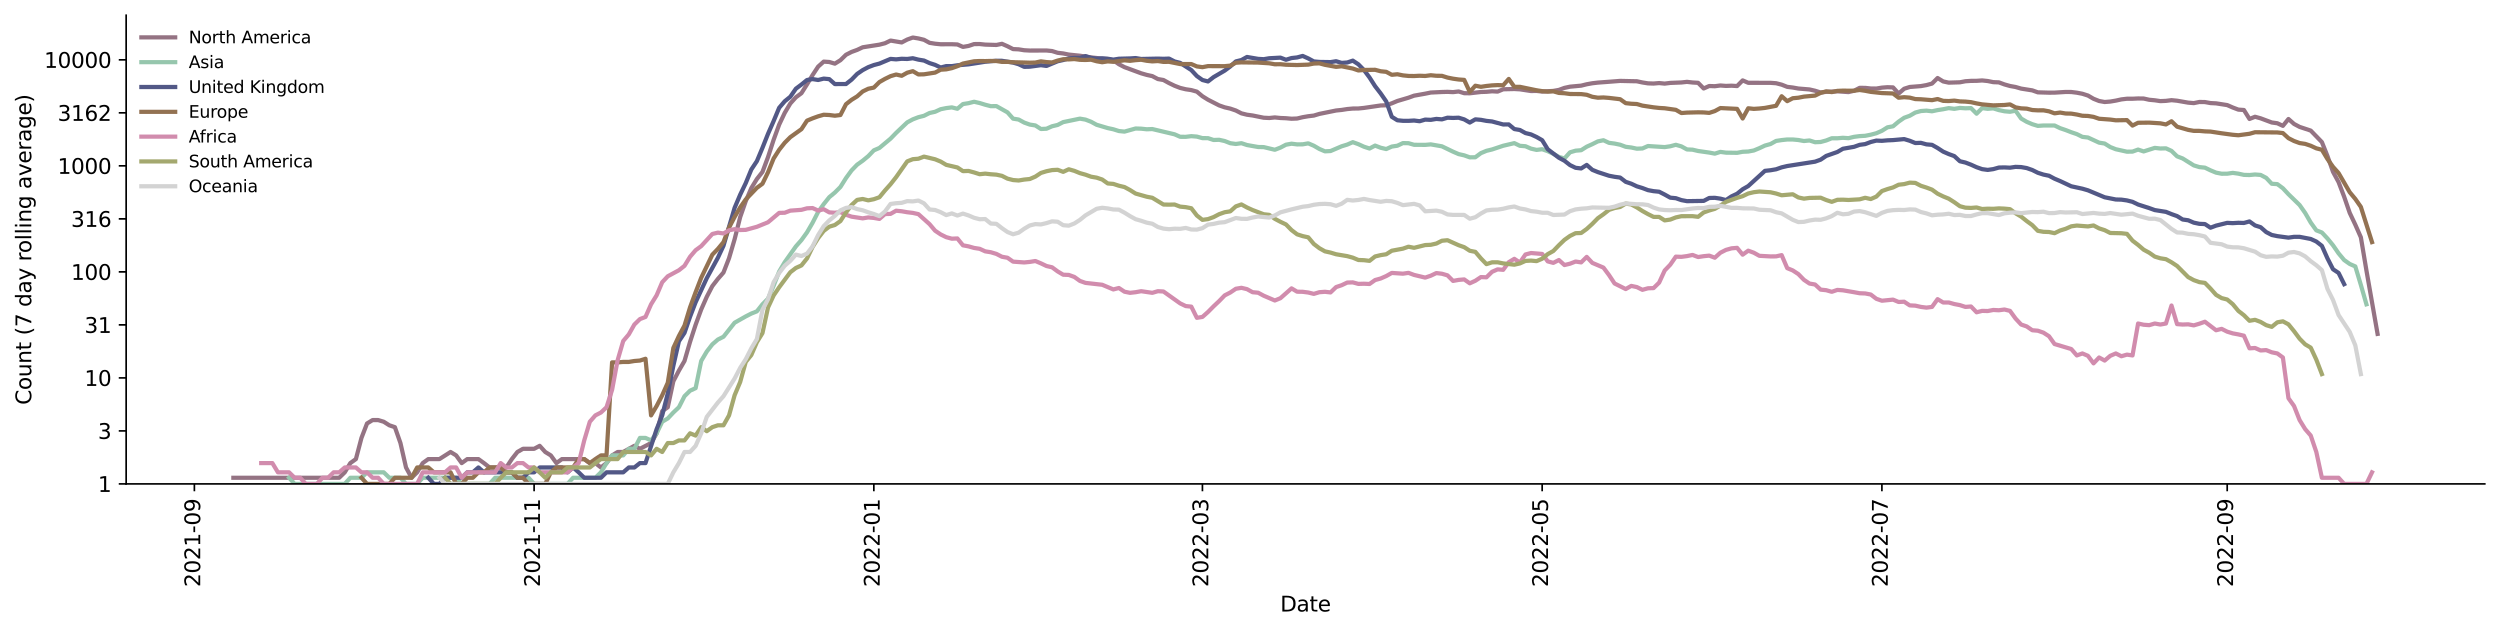 <?xml version="1.0" encoding="utf-8" standalone="no"?>
<!DOCTYPE svg PUBLIC "-//W3C//DTD SVG 1.1//EN"
  "http://www.w3.org/Graphics/SVG/1.1/DTD/svg11.dtd">
<svg xmlns:xlink="http://www.w3.org/1999/xlink" width="1182.891pt" height="298.621pt" viewBox="0 0 1182.891 298.621" xmlns="http://www.w3.org/2000/svg" version="1.1">
 <defs>
  <style type="text/css">*{stroke-linejoin: round; stroke-linecap: butt}</style>
 </defs>
 <g id="figure_1">
  <g id="patch_1">
   <path d="M 0 298.621 
L 1182.891 298.621 
L 1182.891 0 
L 0 0 
z
" style="fill: #ffffff"/>
  </g>
  <g id="axes_1">
   <g id="patch_2">
    <path d="M 59.691 228.96 
L 1175.691 228.96 
L 1175.691 7.2 
L 59.691 7.2 
z
" style="fill: #ffffff"/>
   </g>
   <g id="matplotlib.axis_1">
    <g id="xtick_1">
     <g id="line2d_1">
      <defs>
       <path id="ma5a2000c10" d="M 0 0 
L 0 3.5 
" style="stroke: #000000; stroke-width: 0.8"/>
      </defs>
      <g>
       <use xlink:href="#ma5a2000c10" x="91.972" y="228.96" style="stroke: #000000; stroke-width: 0.8"/>
      </g>
     </g>
     <g id="text_1">
      <!-- 2021-09 -->
      <g transform="translate(94.731 277.743)rotate(-90)scale(0.1 -0.1)">
       <defs>
        <path id="DejaVuSans-32" d="M 1228 531 
L 3431 531 
L 3431 0 
L 469 0 
L 469 531 
Q 828 903 1448 1529 
Q 2069 2156 2228 2338 
Q 2531 2678 2651 2914 
Q 2772 3150 2772 3378 
Q 2772 3750 2511 3984 
Q 2250 4219 1831 4219 
Q 1534 4219 1204 4116 
Q 875 4013 500 3803 
L 500 4441 
Q 881 4594 1212 4672 
Q 1544 4750 1819 4750 
Q 2544 4750 2975 4387 
Q 3406 4025 3406 3419 
Q 3406 3131 3298 2873 
Q 3191 2616 2906 2266 
Q 2828 2175 2409 1742 
Q 1991 1309 1228 531 
z
" transform="scale(0.016)"/>
        <path id="DejaVuSans-30" d="M 2034 4250 
Q 1547 4250 1301 3770 
Q 1056 3291 1056 2328 
Q 1056 1369 1301 889 
Q 1547 409 2034 409 
Q 2525 409 2770 889 
Q 3016 1369 3016 2328 
Q 3016 3291 2770 3770 
Q 2525 4250 2034 4250 
z
M 2034 4750 
Q 2819 4750 3233 4129 
Q 3647 3509 3647 2328 
Q 3647 1150 3233 529 
Q 2819 -91 2034 -91 
Q 1250 -91 836 529 
Q 422 1150 422 2328 
Q 422 3509 836 4129 
Q 1250 4750 2034 4750 
z
" transform="scale(0.016)"/>
        <path id="DejaVuSans-31" d="M 794 531 
L 1825 531 
L 1825 4091 
L 703 3866 
L 703 4441 
L 1819 4666 
L 2450 4666 
L 2450 531 
L 3481 531 
L 3481 0 
L 794 0 
L 794 531 
z
" transform="scale(0.016)"/>
        <path id="DejaVuSans-2d" d="M 313 2009 
L 1997 2009 
L 1997 1497 
L 313 1497 
L 313 2009 
z
" transform="scale(0.016)"/>
        <path id="DejaVuSans-39" d="M 703 97 
L 703 672 
Q 941 559 1184 500 
Q 1428 441 1663 441 
Q 2288 441 2617 861 
Q 2947 1281 2994 2138 
Q 2813 1869 2534 1725 
Q 2256 1581 1919 1581 
Q 1219 1581 811 2004 
Q 403 2428 403 3163 
Q 403 3881 828 4315 
Q 1253 4750 1959 4750 
Q 2769 4750 3195 4129 
Q 3622 3509 3622 2328 
Q 3622 1225 3098 567 
Q 2575 -91 1691 -91 
Q 1453 -91 1209 -44 
Q 966 3 703 97 
z
M 1959 2075 
Q 2384 2075 2632 2365 
Q 2881 2656 2881 3163 
Q 2881 3666 2632 3958 
Q 2384 4250 1959 4250 
Q 1534 4250 1286 3958 
Q 1038 3666 1038 3163 
Q 1038 2656 1286 2365 
Q 1534 2075 1959 2075 
z
" transform="scale(0.016)"/>
       </defs>
       <use xlink:href="#DejaVuSans-32"/>
       <use xlink:href="#DejaVuSans-30" x="63.623"/>
       <use xlink:href="#DejaVuSans-32" x="127.246"/>
       <use xlink:href="#DejaVuSans-31" x="190.869"/>
       <use xlink:href="#DejaVuSans-2d" x="254.492"/>
       <use xlink:href="#DejaVuSans-30" x="290.576"/>
       <use xlink:href="#DejaVuSans-39" x="354.199"/>
      </g>
     </g>
    </g>
    <g id="xtick_2">
     <g id="line2d_2">
      <g>
       <use xlink:href="#ma5a2000c10" x="252.718" y="228.96" style="stroke: #000000; stroke-width: 0.8"/>
      </g>
     </g>
     <g id="text_2">
      <!-- 2021-11 -->
      <g transform="translate(255.477 277.743)rotate(-90)scale(0.1 -0.1)">
       <use xlink:href="#DejaVuSans-32"/>
       <use xlink:href="#DejaVuSans-30" x="63.623"/>
       <use xlink:href="#DejaVuSans-32" x="127.246"/>
       <use xlink:href="#DejaVuSans-31" x="190.869"/>
       <use xlink:href="#DejaVuSans-2d" x="254.492"/>
       <use xlink:href="#DejaVuSans-31" x="290.576"/>
       <use xlink:href="#DejaVuSans-31" x="354.199"/>
      </g>
     </g>
    </g>
    <g id="xtick_3">
     <g id="line2d_3">
      <g>
       <use xlink:href="#ma5a2000c10" x="413.464" y="228.96" style="stroke: #000000; stroke-width: 0.8"/>
      </g>
     </g>
     <g id="text_3">
      <!-- 2022-01 -->
      <g transform="translate(416.223 277.743)rotate(-90)scale(0.1 -0.1)">
       <use xlink:href="#DejaVuSans-32"/>
       <use xlink:href="#DejaVuSans-30" x="63.623"/>
       <use xlink:href="#DejaVuSans-32" x="127.246"/>
       <use xlink:href="#DejaVuSans-32" x="190.869"/>
       <use xlink:href="#DejaVuSans-2d" x="254.492"/>
       <use xlink:href="#DejaVuSans-30" x="290.576"/>
       <use xlink:href="#DejaVuSans-31" x="354.199"/>
      </g>
     </g>
    </g>
    <g id="xtick_4">
     <g id="line2d_4">
      <g>
       <use xlink:href="#ma5a2000c10" x="568.94" y="228.96" style="stroke: #000000; stroke-width: 0.8"/>
      </g>
     </g>
     <g id="text_4">
      <!-- 2022-03 -->
      <g transform="translate(571.699 277.743)rotate(-90)scale(0.1 -0.1)">
       <defs>
        <path id="DejaVuSans-33" d="M 2597 2516 
Q 3050 2419 3304 2112 
Q 3559 1806 3559 1356 
Q 3559 666 3084 287 
Q 2609 -91 1734 -91 
Q 1441 -91 1130 -33 
Q 819 25 488 141 
L 488 750 
Q 750 597 1062 519 
Q 1375 441 1716 441 
Q 2309 441 2620 675 
Q 2931 909 2931 1356 
Q 2931 1769 2642 2001 
Q 2353 2234 1838 2234 
L 1294 2234 
L 1294 2753 
L 1863 2753 
Q 2328 2753 2575 2939 
Q 2822 3125 2822 3475 
Q 2822 3834 2567 4026 
Q 2313 4219 1838 4219 
Q 1578 4219 1281 4162 
Q 984 4106 628 3988 
L 628 4550 
Q 988 4650 1302 4700 
Q 1616 4750 1894 4750 
Q 2613 4750 3031 4423 
Q 3450 4097 3450 3541 
Q 3450 3153 3228 2886 
Q 3006 2619 2597 2516 
z
" transform="scale(0.016)"/>
       </defs>
       <use xlink:href="#DejaVuSans-32"/>
       <use xlink:href="#DejaVuSans-30" x="63.623"/>
       <use xlink:href="#DejaVuSans-32" x="127.246"/>
       <use xlink:href="#DejaVuSans-32" x="190.869"/>
       <use xlink:href="#DejaVuSans-2d" x="254.492"/>
       <use xlink:href="#DejaVuSans-30" x="290.576"/>
       <use xlink:href="#DejaVuSans-33" x="354.199"/>
      </g>
     </g>
    </g>
    <g id="xtick_5">
     <g id="line2d_5">
      <g>
       <use xlink:href="#ma5a2000c10" x="729.686" y="228.96" style="stroke: #000000; stroke-width: 0.8"/>
      </g>
     </g>
     <g id="text_5">
      <!-- 2022-05 -->
      <g transform="translate(732.445 277.743)rotate(-90)scale(0.1 -0.1)">
       <defs>
        <path id="DejaVuSans-35" d="M 691 4666 
L 3169 4666 
L 3169 4134 
L 1269 4134 
L 1269 2991 
Q 1406 3038 1543 3061 
Q 1681 3084 1819 3084 
Q 2600 3084 3056 2656 
Q 3513 2228 3513 1497 
Q 3513 744 3044 326 
Q 2575 -91 1722 -91 
Q 1428 -91 1123 -41 
Q 819 9 494 109 
L 494 744 
Q 775 591 1075 516 
Q 1375 441 1709 441 
Q 2250 441 2565 725 
Q 2881 1009 2881 1497 
Q 2881 1984 2565 2268 
Q 2250 2553 1709 2553 
Q 1456 2553 1204 2497 
Q 953 2441 691 2322 
L 691 4666 
z
" transform="scale(0.016)"/>
       </defs>
       <use xlink:href="#DejaVuSans-32"/>
       <use xlink:href="#DejaVuSans-30" x="63.623"/>
       <use xlink:href="#DejaVuSans-32" x="127.246"/>
       <use xlink:href="#DejaVuSans-32" x="190.869"/>
       <use xlink:href="#DejaVuSans-2d" x="254.492"/>
       <use xlink:href="#DejaVuSans-30" x="290.576"/>
       <use xlink:href="#DejaVuSans-35" x="354.199"/>
      </g>
     </g>
    </g>
    <g id="xtick_6">
     <g id="line2d_6">
      <g>
       <use xlink:href="#ma5a2000c10" x="890.432" y="228.96" style="stroke: #000000; stroke-width: 0.8"/>
      </g>
     </g>
     <g id="text_6">
      <!-- 2022-07 -->
      <g transform="translate(893.191 277.743)rotate(-90)scale(0.1 -0.1)">
       <defs>
        <path id="DejaVuSans-37" d="M 525 4666 
L 3525 4666 
L 3525 4397 
L 1831 0 
L 1172 0 
L 2766 4134 
L 525 4134 
L 525 4666 
z
" transform="scale(0.016)"/>
       </defs>
       <use xlink:href="#DejaVuSans-32"/>
       <use xlink:href="#DejaVuSans-30" x="63.623"/>
       <use xlink:href="#DejaVuSans-32" x="127.246"/>
       <use xlink:href="#DejaVuSans-32" x="190.869"/>
       <use xlink:href="#DejaVuSans-2d" x="254.492"/>
       <use xlink:href="#DejaVuSans-30" x="290.576"/>
       <use xlink:href="#DejaVuSans-37" x="354.199"/>
      </g>
     </g>
    </g>
    <g id="xtick_7">
     <g id="line2d_7">
      <g>
       <use xlink:href="#ma5a2000c10" x="1053.813" y="228.96" style="stroke: #000000; stroke-width: 0.8"/>
      </g>
     </g>
     <g id="text_7">
      <!-- 2022-09 -->
      <g transform="translate(1056.573 277.743)rotate(-90)scale(0.1 -0.1)">
       <use xlink:href="#DejaVuSans-32"/>
       <use xlink:href="#DejaVuSans-30" x="63.623"/>
       <use xlink:href="#DejaVuSans-32" x="127.246"/>
       <use xlink:href="#DejaVuSans-32" x="190.869"/>
       <use xlink:href="#DejaVuSans-2d" x="254.492"/>
       <use xlink:href="#DejaVuSans-30" x="290.576"/>
       <use xlink:href="#DejaVuSans-39" x="354.199"/>
      </g>
     </g>
    </g>
    <g id="text_8">
     <!-- Date -->
     <g transform="translate(605.74 289.341)scale(0.1 -0.1)">
      <defs>
       <path id="DejaVuSans-44" d="M 1259 4147 
L 1259 519 
L 2022 519 
Q 2988 519 3436 956 
Q 3884 1394 3884 2338 
Q 3884 3275 3436 3711 
Q 2988 4147 2022 4147 
L 1259 4147 
z
M 628 4666 
L 1925 4666 
Q 3281 4666 3915 4102 
Q 4550 3538 4550 2338 
Q 4550 1131 3912 565 
Q 3275 0 1925 0 
L 628 0 
L 628 4666 
z
" transform="scale(0.016)"/>
       <path id="DejaVuSans-61" d="M 2194 1759 
Q 1497 1759 1228 1600 
Q 959 1441 959 1056 
Q 959 750 1161 570 
Q 1363 391 1709 391 
Q 2188 391 2477 730 
Q 2766 1069 2766 1631 
L 2766 1759 
L 2194 1759 
z
M 3341 1997 
L 3341 0 
L 2766 0 
L 2766 531 
Q 2569 213 2275 61 
Q 1981 -91 1556 -91 
Q 1019 -91 701 211 
Q 384 513 384 1019 
Q 384 1609 779 1909 
Q 1175 2209 1959 2209 
L 2766 2209 
L 2766 2266 
Q 2766 2663 2505 2880 
Q 2244 3097 1772 3097 
Q 1472 3097 1187 3025 
Q 903 2953 641 2809 
L 641 3341 
Q 956 3463 1253 3523 
Q 1550 3584 1831 3584 
Q 2591 3584 2966 3190 
Q 3341 2797 3341 1997 
z
" transform="scale(0.016)"/>
       <path id="DejaVuSans-74" d="M 1172 4494 
L 1172 3500 
L 2356 3500 
L 2356 3053 
L 1172 3053 
L 1172 1153 
Q 1172 725 1289 603 
Q 1406 481 1766 481 
L 2356 481 
L 2356 0 
L 1766 0 
Q 1100 0 847 248 
Q 594 497 594 1153 
L 594 3053 
L 172 3053 
L 172 3500 
L 594 3500 
L 594 4494 
L 1172 4494 
z
" transform="scale(0.016)"/>
       <path id="DejaVuSans-65" d="M 3597 1894 
L 3597 1613 
L 953 1613 
Q 991 1019 1311 708 
Q 1631 397 2203 397 
Q 2534 397 2845 478 
Q 3156 559 3463 722 
L 3463 178 
Q 3153 47 2828 -22 
Q 2503 -91 2169 -91 
Q 1331 -91 842 396 
Q 353 884 353 1716 
Q 353 2575 817 3079 
Q 1281 3584 2069 3584 
Q 2775 3584 3186 3129 
Q 3597 2675 3597 1894 
z
M 3022 2063 
Q 3016 2534 2758 2815 
Q 2500 3097 2075 3097 
Q 1594 3097 1305 2825 
Q 1016 2553 972 2059 
L 3022 2063 
z
" transform="scale(0.016)"/>
      </defs>
      <use xlink:href="#DejaVuSans-44"/>
      <use xlink:href="#DejaVuSans-61" x="77.002"/>
      <use xlink:href="#DejaVuSans-74" x="138.281"/>
      <use xlink:href="#DejaVuSans-65" x="177.49"/>
     </g>
    </g>
   </g>
   <g id="matplotlib.axis_2">
    <g id="ytick_1">
     <g id="line2d_8">
      <defs>
       <path id="m53c5190eea" d="M 0 0 
L -3.5 0 
" style="stroke: #000000; stroke-width: 0.8"/>
      </defs>
      <g>
       <use xlink:href="#m53c5190eea" x="59.691" y="228.96" style="stroke: #000000; stroke-width: 0.8"/>
      </g>
     </g>
     <g id="text_9">
      <!-- 1 -->
      <g transform="translate(46.328 232.759)scale(0.1 -0.1)">
       <use xlink:href="#DejaVuSans-31"/>
      </g>
     </g>
    </g>
    <g id="ytick_2">
     <g id="line2d_9">
      <g>
       <use xlink:href="#m53c5190eea" x="59.691" y="203.879" style="stroke: #000000; stroke-width: 0.8"/>
      </g>
     </g>
     <g id="text_10">
      <!-- 3 -->
      <g transform="translate(46.328 207.678)scale(0.1 -0.1)">
       <use xlink:href="#DejaVuSans-33"/>
      </g>
     </g>
    </g>
    <g id="ytick_3">
     <g id="line2d_10">
      <g>
       <use xlink:href="#m53c5190eea" x="59.691" y="178.797" style="stroke: #000000; stroke-width: 0.8"/>
      </g>
     </g>
     <g id="text_11">
      <!-- 10 -->
      <g transform="translate(39.966 182.597)scale(0.1 -0.1)">
       <use xlink:href="#DejaVuSans-31"/>
       <use xlink:href="#DejaVuSans-30" x="63.623"/>
      </g>
     </g>
    </g>
    <g id="ytick_4">
     <g id="line2d_11">
      <g>
       <use xlink:href="#m53c5190eea" x="59.691" y="153.716" style="stroke: #000000; stroke-width: 0.8"/>
      </g>
     </g>
     <g id="text_12">
      <!-- 31 -->
      <g transform="translate(39.966 157.515)scale(0.1 -0.1)">
       <use xlink:href="#DejaVuSans-33"/>
       <use xlink:href="#DejaVuSans-31" x="63.623"/>
      </g>
     </g>
    </g>
    <g id="ytick_5">
     <g id="line2d_12">
      <g>
       <use xlink:href="#m53c5190eea" x="59.691" y="128.635" style="stroke: #000000; stroke-width: 0.8"/>
      </g>
     </g>
     <g id="text_13">
      <!-- 100 -->
      <g transform="translate(33.603 132.434)scale(0.1 -0.1)">
       <use xlink:href="#DejaVuSans-31"/>
       <use xlink:href="#DejaVuSans-30" x="63.623"/>
       <use xlink:href="#DejaVuSans-30" x="127.246"/>
      </g>
     </g>
    </g>
    <g id="ytick_6">
     <g id="line2d_13">
      <g>
       <use xlink:href="#m53c5190eea" x="59.691" y="103.554" style="stroke: #000000; stroke-width: 0.8"/>
      </g>
     </g>
     <g id="text_14">
      <!-- 316 -->
      <g transform="translate(33.603 107.353)scale(0.1 -0.1)">
       <defs>
        <path id="DejaVuSans-36" d="M 2113 2584 
Q 1688 2584 1439 2293 
Q 1191 2003 1191 1497 
Q 1191 994 1439 701 
Q 1688 409 2113 409 
Q 2538 409 2786 701 
Q 3034 994 3034 1497 
Q 3034 2003 2786 2293 
Q 2538 2584 2113 2584 
z
M 3366 4563 
L 3366 3988 
Q 3128 4100 2886 4159 
Q 2644 4219 2406 4219 
Q 1781 4219 1451 3797 
Q 1122 3375 1075 2522 
Q 1259 2794 1537 2939 
Q 1816 3084 2150 3084 
Q 2853 3084 3261 2657 
Q 3669 2231 3669 1497 
Q 3669 778 3244 343 
Q 2819 -91 2113 -91 
Q 1303 -91 875 529 
Q 447 1150 447 2328 
Q 447 3434 972 4092 
Q 1497 4750 2381 4750 
Q 2619 4750 2861 4703 
Q 3103 4656 3366 4563 
z
" transform="scale(0.016)"/>
       </defs>
       <use xlink:href="#DejaVuSans-33"/>
       <use xlink:href="#DejaVuSans-31" x="63.623"/>
       <use xlink:href="#DejaVuSans-36" x="127.246"/>
      </g>
     </g>
    </g>
    <g id="ytick_7">
     <g id="line2d_14">
      <g>
       <use xlink:href="#m53c5190eea" x="59.691" y="78.472" style="stroke: #000000; stroke-width: 0.8"/>
      </g>
     </g>
     <g id="text_15">
      <!-- 1000 -->
      <g transform="translate(27.241 82.272)scale(0.1 -0.1)">
       <use xlink:href="#DejaVuSans-31"/>
       <use xlink:href="#DejaVuSans-30" x="63.623"/>
       <use xlink:href="#DejaVuSans-30" x="127.246"/>
       <use xlink:href="#DejaVuSans-30" x="190.869"/>
      </g>
     </g>
    </g>
    <g id="ytick_8">
     <g id="line2d_15">
      <g>
       <use xlink:href="#m53c5190eea" x="59.691" y="53.391" style="stroke: #000000; stroke-width: 0.8"/>
      </g>
     </g>
     <g id="text_16">
      <!-- 3162 -->
      <g transform="translate(27.241 57.19)scale(0.1 -0.1)">
       <use xlink:href="#DejaVuSans-33"/>
       <use xlink:href="#DejaVuSans-31" x="63.623"/>
       <use xlink:href="#DejaVuSans-36" x="127.246"/>
       <use xlink:href="#DejaVuSans-32" x="190.869"/>
      </g>
     </g>
    </g>
    <g id="ytick_9">
     <g id="line2d_16">
      <g>
       <use xlink:href="#m53c5190eea" x="59.691" y="28.31" style="stroke: #000000; stroke-width: 0.8"/>
      </g>
     </g>
     <g id="text_17">
      <!-- 10000 -->
      <g transform="translate(20.878 32.109)scale(0.1 -0.1)">
       <use xlink:href="#DejaVuSans-31"/>
       <use xlink:href="#DejaVuSans-30" x="63.623"/>
       <use xlink:href="#DejaVuSans-30" x="127.246"/>
       <use xlink:href="#DejaVuSans-30" x="190.869"/>
       <use xlink:href="#DejaVuSans-30" x="254.492"/>
      </g>
     </g>
    </g>
    <g id="text_18">
     <!-- Count (7 day rolling average) -->
     <g transform="translate(14.798 191.548)rotate(-90)scale(0.1 -0.1)">
      <defs>
       <path id="DejaVuSans-43" d="M 4122 4306 
L 4122 3641 
Q 3803 3938 3442 4084 
Q 3081 4231 2675 4231 
Q 1875 4231 1450 3742 
Q 1025 3253 1025 2328 
Q 1025 1406 1450 917 
Q 1875 428 2675 428 
Q 3081 428 3442 575 
Q 3803 722 4122 1019 
L 4122 359 
Q 3791 134 3420 21 
Q 3050 -91 2638 -91 
Q 1578 -91 968 557 
Q 359 1206 359 2328 
Q 359 3453 968 4101 
Q 1578 4750 2638 4750 
Q 3056 4750 3426 4639 
Q 3797 4528 4122 4306 
z
" transform="scale(0.016)"/>
       <path id="DejaVuSans-6f" d="M 1959 3097 
Q 1497 3097 1228 2736 
Q 959 2375 959 1747 
Q 959 1119 1226 758 
Q 1494 397 1959 397 
Q 2419 397 2687 759 
Q 2956 1122 2956 1747 
Q 2956 2369 2687 2733 
Q 2419 3097 1959 3097 
z
M 1959 3584 
Q 2709 3584 3137 3096 
Q 3566 2609 3566 1747 
Q 3566 888 3137 398 
Q 2709 -91 1959 -91 
Q 1206 -91 779 398 
Q 353 888 353 1747 
Q 353 2609 779 3096 
Q 1206 3584 1959 3584 
z
" transform="scale(0.016)"/>
       <path id="DejaVuSans-75" d="M 544 1381 
L 544 3500 
L 1119 3500 
L 1119 1403 
Q 1119 906 1312 657 
Q 1506 409 1894 409 
Q 2359 409 2629 706 
Q 2900 1003 2900 1516 
L 2900 3500 
L 3475 3500 
L 3475 0 
L 2900 0 
L 2900 538 
Q 2691 219 2414 64 
Q 2138 -91 1772 -91 
Q 1169 -91 856 284 
Q 544 659 544 1381 
z
M 1991 3584 
L 1991 3584 
z
" transform="scale(0.016)"/>
       <path id="DejaVuSans-6e" d="M 3513 2113 
L 3513 0 
L 2938 0 
L 2938 2094 
Q 2938 2591 2744 2837 
Q 2550 3084 2163 3084 
Q 1697 3084 1428 2787 
Q 1159 2491 1159 1978 
L 1159 0 
L 581 0 
L 581 3500 
L 1159 3500 
L 1159 2956 
Q 1366 3272 1645 3428 
Q 1925 3584 2291 3584 
Q 2894 3584 3203 3211 
Q 3513 2838 3513 2113 
z
" transform="scale(0.016)"/>
       <path id="DejaVuSans-20" transform="scale(0.016)"/>
       <path id="DejaVuSans-28" d="M 1984 4856 
Q 1566 4138 1362 3434 
Q 1159 2731 1159 2009 
Q 1159 1288 1364 580 
Q 1569 -128 1984 -844 
L 1484 -844 
Q 1016 -109 783 600 
Q 550 1309 550 2009 
Q 550 2706 781 3412 
Q 1013 4119 1484 4856 
L 1984 4856 
z
" transform="scale(0.016)"/>
       <path id="DejaVuSans-64" d="M 2906 2969 
L 2906 4863 
L 3481 4863 
L 3481 0 
L 2906 0 
L 2906 525 
Q 2725 213 2448 61 
Q 2172 -91 1784 -91 
Q 1150 -91 751 415 
Q 353 922 353 1747 
Q 353 2572 751 3078 
Q 1150 3584 1784 3584 
Q 2172 3584 2448 3432 
Q 2725 3281 2906 2969 
z
M 947 1747 
Q 947 1113 1208 752 
Q 1469 391 1925 391 
Q 2381 391 2643 752 
Q 2906 1113 2906 1747 
Q 2906 2381 2643 2742 
Q 2381 3103 1925 3103 
Q 1469 3103 1208 2742 
Q 947 2381 947 1747 
z
" transform="scale(0.016)"/>
       <path id="DejaVuSans-79" d="M 2059 -325 
Q 1816 -950 1584 -1140 
Q 1353 -1331 966 -1331 
L 506 -1331 
L 506 -850 
L 844 -850 
Q 1081 -850 1212 -737 
Q 1344 -625 1503 -206 
L 1606 56 
L 191 3500 
L 800 3500 
L 1894 763 
L 2988 3500 
L 3597 3500 
L 2059 -325 
z
" transform="scale(0.016)"/>
       <path id="DejaVuSans-72" d="M 2631 2963 
Q 2534 3019 2420 3045 
Q 2306 3072 2169 3072 
Q 1681 3072 1420 2755 
Q 1159 2438 1159 1844 
L 1159 0 
L 581 0 
L 581 3500 
L 1159 3500 
L 1159 2956 
Q 1341 3275 1631 3429 
Q 1922 3584 2338 3584 
Q 2397 3584 2469 3576 
Q 2541 3569 2628 3553 
L 2631 2963 
z
" transform="scale(0.016)"/>
       <path id="DejaVuSans-6c" d="M 603 4863 
L 1178 4863 
L 1178 0 
L 603 0 
L 603 4863 
z
" transform="scale(0.016)"/>
       <path id="DejaVuSans-69" d="M 603 3500 
L 1178 3500 
L 1178 0 
L 603 0 
L 603 3500 
z
M 603 4863 
L 1178 4863 
L 1178 4134 
L 603 4134 
L 603 4863 
z
" transform="scale(0.016)"/>
       <path id="DejaVuSans-67" d="M 2906 1791 
Q 2906 2416 2648 2759 
Q 2391 3103 1925 3103 
Q 1463 3103 1205 2759 
Q 947 2416 947 1791 
Q 947 1169 1205 825 
Q 1463 481 1925 481 
Q 2391 481 2648 825 
Q 2906 1169 2906 1791 
z
M 3481 434 
Q 3481 -459 3084 -895 
Q 2688 -1331 1869 -1331 
Q 1566 -1331 1297 -1286 
Q 1028 -1241 775 -1147 
L 775 -588 
Q 1028 -725 1275 -790 
Q 1522 -856 1778 -856 
Q 2344 -856 2625 -561 
Q 2906 -266 2906 331 
L 2906 616 
Q 2728 306 2450 153 
Q 2172 0 1784 0 
Q 1141 0 747 490 
Q 353 981 353 1791 
Q 353 2603 747 3093 
Q 1141 3584 1784 3584 
Q 2172 3584 2450 3431 
Q 2728 3278 2906 2969 
L 2906 3500 
L 3481 3500 
L 3481 434 
z
" transform="scale(0.016)"/>
       <path id="DejaVuSans-76" d="M 191 3500 
L 800 3500 
L 1894 563 
L 2988 3500 
L 3597 3500 
L 2284 0 
L 1503 0 
L 191 3500 
z
" transform="scale(0.016)"/>
       <path id="DejaVuSans-29" d="M 513 4856 
L 1013 4856 
Q 1481 4119 1714 3412 
Q 1947 2706 1947 2009 
Q 1947 1309 1714 600 
Q 1481 -109 1013 -844 
L 513 -844 
Q 928 -128 1133 580 
Q 1338 1288 1338 2009 
Q 1338 2731 1133 3434 
Q 928 4138 513 4856 
z
" transform="scale(0.016)"/>
      </defs>
      <use xlink:href="#DejaVuSans-43"/>
      <use xlink:href="#DejaVuSans-6f" x="69.824"/>
      <use xlink:href="#DejaVuSans-75" x="131.006"/>
      <use xlink:href="#DejaVuSans-6e" x="194.385"/>
      <use xlink:href="#DejaVuSans-74" x="257.764"/>
      <use xlink:href="#DejaVuSans-20" x="296.973"/>
      <use xlink:href="#DejaVuSans-28" x="328.76"/>
      <use xlink:href="#DejaVuSans-37" x="367.773"/>
      <use xlink:href="#DejaVuSans-20" x="431.396"/>
      <use xlink:href="#DejaVuSans-64" x="463.184"/>
      <use xlink:href="#DejaVuSans-61" x="526.66"/>
      <use xlink:href="#DejaVuSans-79" x="587.939"/>
      <use xlink:href="#DejaVuSans-20" x="647.119"/>
      <use xlink:href="#DejaVuSans-72" x="678.906"/>
      <use xlink:href="#DejaVuSans-6f" x="717.77"/>
      <use xlink:href="#DejaVuSans-6c" x="778.951"/>
      <use xlink:href="#DejaVuSans-6c" x="806.734"/>
      <use xlink:href="#DejaVuSans-69" x="834.518"/>
      <use xlink:href="#DejaVuSans-6e" x="862.301"/>
      <use xlink:href="#DejaVuSans-67" x="925.68"/>
      <use xlink:href="#DejaVuSans-20" x="989.156"/>
      <use xlink:href="#DejaVuSans-61" x="1020.943"/>
      <use xlink:href="#DejaVuSans-76" x="1082.223"/>
      <use xlink:href="#DejaVuSans-65" x="1141.402"/>
      <use xlink:href="#DejaVuSans-72" x="1202.926"/>
      <use xlink:href="#DejaVuSans-61" x="1244.039"/>
      <use xlink:href="#DejaVuSans-67" x="1305.318"/>
      <use xlink:href="#DejaVuSans-65" x="1368.795"/>
      <use xlink:href="#DejaVuSans-29" x="1430.318"/>
     </g>
    </g>
   </g>
   <g id="line2d_17">
    <path d="M 110.418 226.051 
L 160.486 226.051 
L 163.122 223.485 
L 165.757 219.113 
L 168.392 217.218 
L 171.027 207.207 
L 173.662 200.374 
L 176.297 198.759 
L 178.933 198.759 
L 181.568 199.551 
L 184.203 201.228 
L 186.838 202.117 
L 189.473 209.63 
L 192.109 221.19 
L 194.744 226.051 
L 197.379 223.485 
L 200.014 219.113 
L 202.649 217.218 
L 207.92 217.218 
L 213.19 213.86 
L 215.825 215.474 
L 218.46 219.113 
L 221.096 217.218 
L 226.366 217.218 
L 229.001 219.113 
L 231.636 221.19 
L 239.542 221.19 
L 242.177 217.218 
L 244.812 213.86 
L 247.447 212.357 
L 252.718 212.357 
L 255.353 210.951 
L 257.988 213.86 
L 260.623 215.474 
L 263.259 219.113 
L 265.894 217.218 
L 276.434 217.218 
L 279.07 219.113 
L 281.705 219.113 
L 284.34 221.19 
L 286.975 219.113 
L 289.61 215.474 
L 292.246 213.86 
L 294.881 213.86 
L 300.151 210.951 
L 302.786 212.357 
L 308.057 209.63 
L 310.692 205.026 
L 313.327 194.529 
L 315.962 192.687 
L 318.597 180.412 
L 321.233 175.351 
L 323.868 170.81 
L 326.503 161.763 
L 329.138 153.653 
L 331.773 146.45 
L 334.408 140.448 
L 337.044 135.364 
L 339.679 131.957 
L 342.314 128.948 
L 344.949 122.166 
L 347.584 113.21 
L 350.22 102.72 
L 352.855 95.174 
L 355.49 88.992 
L 358.125 84.702 
L 360.76 81.357 
L 363.395 74.317 
L 366.031 66.199 
L 368.666 58.962 
L 371.301 53.402 
L 373.936 48.974 
L 376.571 46.049 
L 379.207 44.093 
L 381.842 39.922 
L 384.477 35.517 
L 387.112 31.514 
L 389.747 29.158 
L 392.382 29.334 
L 395.018 30.121 
L 397.653 28.487 
L 400.288 25.918 
L 402.923 24.572 
L 405.558 23.616 
L 408.194 22.375 
L 416.099 21.135 
L 418.734 20.458 
L 421.369 19.197 
L 426.64 20.079 
L 429.275 18.704 
L 431.91 17.76 
L 434.545 18.191 
L 437.181 18.826 
L 439.816 20.259 
L 442.451 20.685 
L 445.086 20.944 
L 450.357 20.928 
L 452.992 21.037 
L 455.627 22.189 
L 458.262 21.738 
L 460.897 20.861 
L 463.532 20.833 
L 466.168 21.109 
L 471.438 21.273 
L 474.073 20.731 
L 476.708 21.89 
L 479.344 23.227 
L 481.979 23.348 
L 484.614 23.775 
L 487.249 23.918 
L 495.155 23.89 
L 497.79 24.155 
L 500.425 24.983 
L 503.06 25.288 
L 505.695 25.82 
L 510.966 26.362 
L 516.236 27.172 
L 518.871 27.443 
L 521.506 27.842 
L 524.142 27.947 
L 526.777 28.517 
L 529.412 30.391 
L 532.047 31.765 
L 539.953 34.682 
L 542.588 35.438 
L 545.223 36.016 
L 547.858 37.397 
L 550.493 37.86 
L 553.129 39.311 
L 555.764 40.58 
L 558.399 41.597 
L 561.034 42.236 
L 563.669 42.624 
L 566.305 43.357 
L 568.94 45.537 
L 571.575 47.178 
L 576.845 49.874 
L 579.48 50.786 
L 582.116 51.388 
L 584.751 52.29 
L 587.386 53.631 
L 590.021 54.279 
L 592.656 54.641 
L 597.927 55.704 
L 600.562 55.834 
L 603.197 55.564 
L 605.832 55.832 
L 608.467 55.939 
L 611.103 56.179 
L 613.738 56.077 
L 616.373 55.452 
L 619.008 54.998 
L 621.643 54.684 
L 624.279 53.893 
L 632.184 52.286 
L 634.819 52.014 
L 637.454 51.602 
L 640.09 51.359 
L 642.725 51.331 
L 645.36 51.062 
L 653.266 49.904 
L 655.901 49.817 
L 658.536 48.887 
L 661.171 47.786 
L 666.442 46.225 
L 669.077 45.265 
L 674.347 44.326 
L 676.982 43.785 
L 682.253 43.533 
L 684.888 43.459 
L 687.523 43.59 
L 690.158 43.282 
L 692.793 44.092 
L 695.429 44.136 
L 700.699 43.525 
L 703.334 43.434 
L 705.969 43.195 
L 708.604 43.338 
L 711.24 42.244 
L 716.51 42.119 
L 719.145 42.266 
L 724.416 43.071 
L 727.051 43.023 
L 729.686 43.328 
L 734.956 43.017 
L 737.591 42.543 
L 740.227 41.584 
L 742.862 41.013 
L 748.132 40.525 
L 750.767 39.873 
L 753.403 39.392 
L 756.038 39.084 
L 761.308 38.691 
L 766.578 38.279 
L 771.849 38.401 
L 774.484 38.451 
L 777.119 39.021 
L 779.754 39.441 
L 782.39 39.529 
L 785.025 39.304 
L 787.66 39.56 
L 790.295 39.23 
L 795.565 39.018 
L 798.201 38.733 
L 800.836 39.034 
L 803.471 39.188 
L 806.106 41.859 
L 808.741 40.697 
L 811.377 40.793 
L 814.012 40.45 
L 816.647 40.651 
L 819.282 40.549 
L 821.917 40.718 
L 824.552 38.045 
L 827.188 39.173 
L 837.728 39.196 
L 840.364 39.381 
L 842.999 40.053 
L 845.634 41.094 
L 848.269 41.417 
L 850.904 41.89 
L 856.175 42.324 
L 858.81 42.933 
L 861.445 43.759 
L 864.08 43.456 
L 869.351 43.208 
L 874.621 43.572 
L 877.256 42.941 
L 879.891 41.575 
L 882.527 41.584 
L 885.162 41.87 
L 887.797 41.9 
L 890.432 41.466 
L 893.067 41.263 
L 895.702 41.359 
L 898.338 44.265 
L 900.973 41.989 
L 903.608 41.153 
L 908.878 40.735 
L 911.514 40.262 
L 914.149 39.541 
L 916.784 36.918 
L 919.419 38.531 
L 922.054 39.102 
L 927.325 38.942 
L 929.96 38.44 
L 932.595 38.267 
L 935.23 38.244 
L 937.865 38.064 
L 940.501 38.339 
L 943.136 38.872 
L 945.771 38.969 
L 948.406 39.942 
L 951.041 40.687 
L 953.676 41.162 
L 956.312 41.924 
L 961.582 42.757 
L 964.217 43.692 
L 969.488 43.847 
L 972.123 43.829 
L 977.393 43.506 
L 980.028 43.53 
L 982.663 43.857 
L 985.299 44.368 
L 987.934 45.207 
L 990.569 46.74 
L 993.204 47.789 
L 995.839 48.265 
L 998.475 48.055 
L 1001.11 47.609 
L 1003.745 47.028 
L 1006.38 46.718 
L 1009.015 46.716 
L 1011.65 46.589 
L 1014.286 46.622 
L 1016.921 47.208 
L 1019.556 47.452 
L 1022.191 47.843 
L 1024.826 47.728 
L 1027.462 47.395 
L 1030.097 47.652 
L 1035.367 48.568 
L 1038.002 48.789 
L 1040.637 48.251 
L 1043.273 48.291 
L 1045.908 48.771 
L 1048.543 48.904 
L 1053.813 49.72 
L 1056.449 50.872 
L 1059.084 51.867 
L 1061.719 52.05 
L 1064.354 56.284 
L 1066.989 55.248 
L 1069.625 55.983 
L 1074.895 57.955 
L 1077.53 58.322 
L 1080.165 59.542 
L 1082.8 56.311 
L 1085.436 58.639 
L 1088.071 60.042 
L 1093.341 61.795 
L 1098.612 67.232 
L 1101.247 73.816 
L 1103.882 81.31 
L 1106.517 86.181 
L 1109.152 93.099 
L 1111.787 100.738 
L 1114.423 106.316 
L 1117.058 112.28 
L 1119.693 127.991 
L 1124.963 157.981 
L 1124.963 157.981 
" clip-path="url(#p1501140c4b)" style="fill: none; stroke: #947383; stroke-width: 2; stroke-linecap: square"/>
   </g>
   <g id="line2d_18">
    <path d="M 136.77 226.051 
L 139.405 228.96 
L 163.122 228.96 
L 165.757 226.051 
L 171.027 226.051 
L 173.662 223.485 
L 181.568 223.485 
L 184.203 226.051 
L 189.473 226.051 
L 192.109 228.96 
L 197.379 228.96 
L 200.014 226.051 
L 215.825 226.051 
L 218.46 228.96 
L 231.636 228.96 
L 234.271 226.051 
L 250.083 226.051 
L 252.718 228.96 
L 268.529 228.96 
L 271.164 226.051 
L 281.705 226.051 
L 284.34 223.485 
L 286.975 219.113 
L 289.61 215.474 
L 294.881 215.474 
L 297.516 212.357 
L 300.151 212.357 
L 302.786 207.207 
L 305.421 207.207 
L 308.057 208.385 
L 310.692 205.026 
L 313.327 199.551 
L 315.962 197.995 
L 318.597 195.18 
L 321.233 192.687 
L 323.868 187.476 
L 326.503 184.858 
L 329.138 183.659 
L 331.773 170.81 
L 334.408 166.341 
L 337.044 162.933 
L 339.679 160.652 
L 342.314 159.34 
L 347.584 152.693 
L 352.855 149.714 
L 355.49 148.364 
L 358.125 147.313 
L 360.76 143.986 
L 363.395 141.322 
L 366.031 135.237 
L 368.666 128.48 
L 371.301 124.049 
L 376.571 116.586 
L 379.207 113.597 
L 381.842 109.942 
L 384.477 105.408 
L 387.112 100.268 
L 389.747 96.585 
L 392.382 93.288 
L 395.018 91.104 
L 397.653 88.464 
L 400.288 84.264 
L 402.923 80.64 
L 405.558 77.922 
L 408.194 76.042 
L 410.829 73.869 
L 413.464 71.136 
L 416.099 70.003 
L 421.369 65.602 
L 424.005 62.883 
L 429.275 57.887 
L 431.91 56.468 
L 434.545 55.453 
L 437.181 54.791 
L 439.816 53.474 
L 442.451 52.882 
L 445.086 51.676 
L 447.721 51.142 
L 450.357 50.813 
L 452.992 51.459 
L 455.627 49.235 
L 458.262 48.816 
L 460.897 48.148 
L 463.532 48.747 
L 466.168 49.558 
L 468.803 50.238 
L 471.438 50.199 
L 476.708 53.163 
L 479.344 56.137 
L 481.979 56.562 
L 484.614 58.001 
L 487.249 58.943 
L 489.884 59.353 
L 492.519 61.038 
L 495.155 60.909 
L 497.79 59.746 
L 500.425 59.12 
L 503.06 57.776 
L 510.966 56.137 
L 513.601 56.591 
L 516.236 57.605 
L 518.871 59.04 
L 524.142 60.604 
L 526.777 61.17 
L 529.412 61.999 
L 532.047 62.271 
L 537.318 60.801 
L 539.953 60.886 
L 542.588 61.167 
L 545.223 61.062 
L 555.764 63.556 
L 558.399 64.718 
L 561.034 64.742 
L 563.669 64.427 
L 566.305 64.632 
L 568.94 65.355 
L 571.575 65.372 
L 574.21 66.233 
L 576.845 66.146 
L 579.48 66.734 
L 582.116 67.758 
L 584.751 68.121 
L 587.386 67.752 
L 590.021 68.62 
L 595.292 69.554 
L 597.927 69.602 
L 603.197 70.866 
L 605.832 69.844 
L 608.467 68.464 
L 611.103 67.993 
L 613.738 68.321 
L 616.373 68.288 
L 619.008 67.83 
L 621.643 68.955 
L 624.279 70.485 
L 626.914 71.605 
L 629.549 71.467 
L 634.819 69.214 
L 637.454 68.411 
L 640.09 67.267 
L 642.725 68.218 
L 645.36 69.416 
L 647.995 70.271 
L 650.63 68.885 
L 653.266 69.904 
L 655.901 70.522 
L 658.536 69.347 
L 661.171 68.947 
L 663.806 67.707 
L 666.442 67.758 
L 669.077 68.509 
L 674.347 68.549 
L 676.982 68.315 
L 682.253 69.23 
L 687.523 71.767 
L 690.158 72.913 
L 692.793 73.504 
L 695.429 74.444 
L 698.064 74.405 
L 700.699 72.455 
L 703.334 71.359 
L 705.969 70.722 
L 711.24 68.965 
L 716.51 67.726 
L 719.145 68.991 
L 721.78 69.192 
L 724.416 70.333 
L 727.051 70.93 
L 729.686 70.609 
L 732.321 71.526 
L 734.956 72.762 
L 737.591 74.243 
L 740.227 74.986 
L 742.862 72.069 
L 745.497 71.296 
L 748.132 71.073 
L 750.767 69.412 
L 753.403 68.22 
L 756.038 66.9 
L 758.673 66.359 
L 761.308 67.586 
L 763.943 67.932 
L 766.578 68.474 
L 769.214 69.459 
L 771.849 69.793 
L 774.484 70.35 
L 777.119 70.245 
L 779.754 69.092 
L 787.66 69.6 
L 790.295 69.208 
L 792.93 68.511 
L 795.565 69.267 
L 798.201 70.709 
L 800.836 70.822 
L 803.471 71.442 
L 808.741 72.194 
L 811.377 72.702 
L 814.012 71.866 
L 816.647 72.229 
L 821.917 72.309 
L 824.552 71.815 
L 827.188 71.696 
L 829.823 71.202 
L 832.458 70.113 
L 835.093 68.877 
L 837.728 68.144 
L 840.364 66.683 
L 842.999 66.283 
L 845.634 65.998 
L 848.269 66 
L 850.904 66.247 
L 853.54 66.725 
L 856.175 66.463 
L 858.81 67.293 
L 861.445 67.181 
L 864.08 66.465 
L 866.715 65.415 
L 869.351 65.427 
L 871.986 65.199 
L 874.621 65.377 
L 877.256 64.743 
L 879.891 64.404 
L 882.527 64.255 
L 885.162 63.736 
L 887.797 63.04 
L 890.432 61.889 
L 893.067 60.246 
L 895.702 59.76 
L 898.338 57.552 
L 900.973 55.727 
L 903.608 54.775 
L 906.243 53.257 
L 908.878 52.535 
L 911.514 52.351 
L 914.149 52.651 
L 916.784 52.093 
L 919.419 51.683 
L 922.054 51.152 
L 924.689 51.497 
L 927.325 51.064 
L 929.96 51.239 
L 932.595 51.152 
L 935.23 53.788 
L 937.865 51.16 
L 940.501 51.482 
L 943.136 51.279 
L 945.771 52.093 
L 948.406 52.648 
L 951.041 52.884 
L 953.676 52.375 
L 956.312 56.091 
L 958.947 57.636 
L 961.582 58.76 
L 964.217 59.564 
L 966.852 59.382 
L 972.123 59.379 
L 974.758 60.646 
L 977.393 61.539 
L 980.028 62.564 
L 982.663 63.452 
L 985.299 64.76 
L 987.934 65.064 
L 993.204 67.497 
L 995.839 67.918 
L 998.475 69.571 
L 1001.11 70.611 
L 1006.38 71.774 
L 1009.015 71.728 
L 1011.65 70.774 
L 1014.286 71.648 
L 1019.556 69.976 
L 1022.191 70.264 
L 1024.826 70.192 
L 1027.462 71.397 
L 1030.097 73.965 
L 1032.732 74.975 
L 1038.002 78.256 
L 1040.637 79.059 
L 1043.273 79.329 
L 1045.908 80.596 
L 1048.543 81.686 
L 1051.178 82.2 
L 1053.813 82.189 
L 1056.449 81.798 
L 1059.084 82.164 
L 1061.719 82.739 
L 1064.354 82.815 
L 1066.989 82.565 
L 1069.625 82.765 
L 1072.26 84.154 
L 1074.895 86.952 
L 1077.53 87.118 
L 1080.165 89.073 
L 1082.8 91.896 
L 1088.071 97.011 
L 1090.706 100.764 
L 1093.341 105.312 
L 1095.976 108.987 
L 1098.612 110.008 
L 1101.247 112.83 
L 1103.882 116.056 
L 1106.517 119.885 
L 1109.152 123.039 
L 1111.787 124.898 
L 1114.423 126.055 
L 1117.058 134.819 
L 1119.693 143.986 
L 1119.693 143.986 
" clip-path="url(#p1501140c4b)" style="fill: none; stroke: #96c6ad; stroke-width: 2; stroke-linecap: square"/>
   </g>
   <g id="line2d_19">
    <path d="M 202.649 226.051 
L 205.284 228.96 
L 207.92 228.96 
L 210.555 226.051 
L 218.46 226.051 
L 221.096 223.485 
L 223.731 223.485 
L 226.366 221.19 
L 229.001 223.485 
L 242.177 223.485 
L 244.812 226.051 
L 247.447 226.051 
L 250.083 223.485 
L 252.718 223.485 
L 255.353 221.19 
L 265.894 221.19 
L 268.529 223.485 
L 271.164 221.19 
L 273.799 223.485 
L 276.434 226.051 
L 284.34 226.051 
L 286.975 223.485 
L 294.881 223.485 
L 297.516 221.19 
L 300.151 221.19 
L 302.786 219.113 
L 305.421 219.113 
L 310.692 203.045 
L 313.327 196.542 
L 315.962 186.128 
L 318.597 173.082 
L 321.233 161.48 
L 323.868 157.508 
L 326.503 149.878 
L 329.138 143.001 
L 334.408 131.633 
L 339.679 121.936 
L 342.314 116.302 
L 347.584 98.341 
L 350.22 92.116 
L 352.855 86.638 
L 355.49 80.211 
L 358.125 76.233 
L 360.76 69.953 
L 363.395 63.316 
L 366.031 57.315 
L 368.666 51.003 
L 371.301 47.914 
L 373.936 45.783 
L 376.571 41.972 
L 379.207 39.995 
L 381.842 37.854 
L 384.477 37.424 
L 387.112 37.846 
L 389.747 37.198 
L 392.382 37.442 
L 395.018 39.774 
L 400.288 39.756 
L 402.923 37.687 
L 405.558 34.983 
L 408.194 33.175 
L 410.829 31.774 
L 413.464 30.777 
L 416.099 30.086 
L 421.369 27.871 
L 424.005 28.085 
L 426.64 27.812 
L 429.275 27.899 
L 431.91 27.555 
L 434.545 28.212 
L 437.181 28.648 
L 439.816 29.848 
L 442.451 30.692 
L 445.086 31.95 
L 447.721 31.274 
L 450.357 31.296 
L 452.992 30.896 
L 458.262 30.447 
L 463.532 29.631 
L 466.168 29.21 
L 471.438 28.746 
L 474.073 28.771 
L 479.344 29.606 
L 481.979 30.389 
L 484.614 31.624 
L 487.249 31.557 
L 492.519 30.843 
L 495.155 31.198 
L 500.425 28.99 
L 503.06 28.398 
L 505.695 27.646 
L 508.331 27.391 
L 510.966 27.423 
L 513.601 26.548 
L 516.236 27.395 
L 518.871 27.728 
L 521.506 27.592 
L 524.142 27.793 
L 526.777 28.214 
L 529.412 27.794 
L 534.682 27.649 
L 537.318 27.474 
L 539.953 27.906 
L 547.858 27.734 
L 550.493 27.828 
L 553.129 27.724 
L 555.764 29.079 
L 558.399 29.756 
L 563.669 33.147 
L 566.305 35.987 
L 568.94 37.855 
L 571.575 38.538 
L 574.21 36.492 
L 579.48 33.409 
L 582.116 31.446 
L 584.751 29.059 
L 587.386 28.409 
L 590.021 26.956 
L 595.292 27.857 
L 597.927 28.007 
L 600.562 27.563 
L 605.832 27.273 
L 608.467 28.273 
L 611.103 27.469 
L 613.738 27.176 
L 616.373 26.467 
L 619.008 27.644 
L 621.643 29.065 
L 624.279 29.304 
L 629.549 29.389 
L 632.184 28.969 
L 634.819 29.764 
L 637.454 29.566 
L 640.09 28.689 
L 642.725 30.436 
L 645.36 33.121 
L 647.995 36.655 
L 650.63 40.779 
L 653.266 44.2 
L 655.901 48.006 
L 658.536 55.267 
L 661.171 56.905 
L 663.806 57.163 
L 666.442 57.177 
L 669.077 57.025 
L 671.712 57.358 
L 674.347 56.593 
L 676.982 56.705 
L 679.617 56.268 
L 682.253 56.474 
L 684.888 55.696 
L 687.523 55.8 
L 690.158 55.696 
L 692.793 56.493 
L 695.429 57.983 
L 698.064 56.472 
L 700.699 56.7 
L 703.334 57.201 
L 705.969 57.476 
L 711.24 58.894 
L 713.875 58.865 
L 716.51 61.061 
L 719.145 61.507 
L 721.78 62.959 
L 724.416 63.604 
L 727.051 64.83 
L 729.686 66.333 
L 732.321 70.615 
L 737.591 74.641 
L 740.227 76.059 
L 742.862 78.121 
L 745.497 79.394 
L 748.132 79.705 
L 750.767 78.035 
L 753.403 80.353 
L 756.038 81.428 
L 761.308 83.152 
L 763.943 83.655 
L 766.578 84.013 
L 769.214 86.035 
L 771.849 86.925 
L 774.484 88.161 
L 777.119 88.972 
L 779.754 89.967 
L 782.39 90.452 
L 785.025 90.713 
L 787.66 92.058 
L 790.295 93.529 
L 792.93 93.779 
L 795.565 94.684 
L 798.201 95.181 
L 806.106 95.054 
L 808.741 93.673 
L 811.377 93.604 
L 814.012 93.988 
L 816.647 94.671 
L 819.282 92.917 
L 821.917 91.673 
L 824.552 89.549 
L 827.188 88.04 
L 835.093 80.84 
L 837.728 80.554 
L 840.364 80.1 
L 842.999 79.181 
L 845.634 78.56 
L 858.81 76.495 
L 861.445 75.55 
L 864.08 73.774 
L 869.351 71.912 
L 871.986 70.386 
L 877.256 69.468 
L 879.891 68.535 
L 882.527 68.175 
L 885.162 67.189 
L 887.797 66.522 
L 890.432 66.631 
L 893.067 66.401 
L 895.702 66.286 
L 900.973 65.813 
L 903.608 66.607 
L 906.243 67.673 
L 908.878 67.589 
L 911.514 68.309 
L 914.149 68.539 
L 916.784 70.031 
L 919.419 71.746 
L 922.054 72.896 
L 924.689 73.859 
L 927.325 76.294 
L 929.96 76.914 
L 932.595 77.922 
L 935.23 79.114 
L 937.865 80.033 
L 940.501 80.394 
L 943.136 80.02 
L 945.771 79.281 
L 948.406 79.213 
L 951.041 79.346 
L 953.676 78.954 
L 956.312 79.056 
L 958.947 79.521 
L 961.582 80.438 
L 964.217 81.751 
L 966.852 82.599 
L 969.488 83.152 
L 972.123 84.554 
L 974.758 85.668 
L 980.028 88.142 
L 985.299 89.287 
L 987.934 90.052 
L 995.839 93.344 
L 1001.11 94.391 
L 1003.745 94.462 
L 1006.38 94.835 
L 1009.015 95.498 
L 1011.65 96.765 
L 1016.921 98.457 
L 1019.556 99.405 
L 1024.826 100.242 
L 1027.462 101.308 
L 1030.097 102.242 
L 1032.732 103.857 
L 1035.367 104.229 
L 1038.002 105.354 
L 1040.637 105.906 
L 1043.273 106.016 
L 1045.908 107.747 
L 1048.543 106.756 
L 1053.813 105.451 
L 1056.449 105.58 
L 1059.084 105.418 
L 1061.719 105.494 
L 1064.354 104.774 
L 1066.989 106.665 
L 1069.625 107.498 
L 1072.26 109.81 
L 1074.895 111.177 
L 1077.53 111.729 
L 1082.8 112.442 
L 1085.436 112.061 
L 1088.071 112.061 
L 1093.341 113.073 
L 1095.976 114.278 
L 1098.612 116.319 
L 1101.247 122.236 
L 1103.882 127.395 
L 1106.517 129.139 
L 1109.152 134.45 
L 1109.152 134.45 
" clip-path="url(#p1501140c4b)" style="fill: none; stroke: #525886; stroke-width: 2; stroke-linecap: square"/>
   </g>
   <g id="line2d_20">
    <path d="M 171.027 226.051 
L 173.662 228.96 
L 184.203 228.96 
L 186.838 226.051 
L 194.744 226.051 
L 197.379 221.19 
L 202.649 221.19 
L 205.284 223.485 
L 213.19 223.485 
L 215.825 228.96 
L 218.46 228.96 
L 221.096 226.051 
L 223.731 226.051 
L 226.366 223.485 
L 229.001 223.485 
L 231.636 221.19 
L 236.907 221.19 
L 239.542 223.485 
L 242.177 223.485 
L 244.812 226.051 
L 247.447 226.051 
L 250.083 228.96 
L 257.988 228.96 
L 260.623 223.485 
L 263.259 221.19 
L 271.164 221.19 
L 273.799 217.218 
L 276.434 217.218 
L 279.07 219.113 
L 281.705 217.218 
L 284.34 215.474 
L 286.975 215.474 
L 289.61 171.467 
L 292.246 171.467 
L 294.881 171.246 
L 297.516 171.246 
L 300.151 170.81 
L 302.786 170.596 
L 305.421 169.758 
L 308.057 196.542 
L 310.692 192.106 
L 313.327 187.017 
L 315.962 181.093 
L 318.597 164.651 
L 321.233 158.961 
L 323.868 154.049 
L 326.503 145.417 
L 329.138 138.26 
L 331.773 131.455 
L 337.044 120.497 
L 339.679 117.763 
L 342.314 114.57 
L 344.949 107.711 
L 347.584 102.653 
L 350.22 98.117 
L 352.855 94.365 
L 358.125 88.872 
L 360.76 86.938 
L 363.395 81.513 
L 366.031 75.018 
L 368.666 70.873 
L 371.301 67.548 
L 373.936 64.903 
L 379.207 61.117 
L 381.842 57.088 
L 384.477 55.993 
L 387.112 55.037 
L 389.747 54.289 
L 392.382 54.416 
L 395.018 54.749 
L 397.653 54.423 
L 400.288 49.305 
L 402.923 47.234 
L 405.558 45.604 
L 408.194 43.266 
L 410.829 41.99 
L 413.464 41.442 
L 416.099 38.83 
L 418.734 37.323 
L 421.369 36.04 
L 424.005 35.26 
L 426.64 35.856 
L 429.275 34.392 
L 431.91 33.677 
L 434.545 35.221 
L 437.181 35.162 
L 442.451 34.348 
L 445.086 32.985 
L 447.721 32.809 
L 450.357 32.251 
L 452.992 31.322 
L 455.627 30.074 
L 460.897 29 
L 463.532 28.87 
L 466.168 28.909 
L 468.803 28.834 
L 471.438 28.871 
L 474.073 29.282 
L 476.708 29.269 
L 479.344 29.443 
L 484.614 29.579 
L 487.249 29.667 
L 489.884 29.593 
L 492.519 29.028 
L 495.155 29.378 
L 497.79 29.555 
L 500.425 28.667 
L 503.06 28.03 
L 505.695 28.105 
L 508.331 27.941 
L 510.966 28.303 
L 513.601 28.378 
L 516.236 28.243 
L 518.871 28.988 
L 521.506 29.442 
L 524.142 29.04 
L 526.777 29.248 
L 532.047 28.534 
L 534.682 28.778 
L 537.318 28.458 
L 539.953 28.266 
L 542.588 28.76 
L 545.223 29.041 
L 547.858 28.88 
L 550.493 29.288 
L 553.129 29.25 
L 558.399 30.31 
L 563.669 30.307 
L 566.305 31.427 
L 568.94 31.784 
L 571.575 31.28 
L 579.48 31.304 
L 582.116 31.05 
L 584.751 29.672 
L 587.386 29.514 
L 595.292 29.613 
L 600.562 29.947 
L 603.197 30.417 
L 605.832 30.377 
L 608.467 30.631 
L 613.738 30.776 
L 619.008 30.577 
L 621.643 30.071 
L 624.279 29.972 
L 626.914 30.675 
L 632.184 31.632 
L 634.819 31.361 
L 640.09 32.437 
L 642.725 33.339 
L 645.36 33.107 
L 650.63 33.025 
L 653.266 33.72 
L 655.901 33.99 
L 658.536 35.394 
L 661.171 35.131 
L 663.806 35.664 
L 666.442 35.932 
L 669.077 35.972 
L 671.712 35.839 
L 674.347 35.946 
L 676.982 35.597 
L 679.617 35.856 
L 682.253 35.882 
L 684.888 36.704 
L 687.523 37.236 
L 690.158 37.61 
L 692.793 37.801 
L 695.429 43.495 
L 698.064 40.56 
L 700.699 41.08 
L 703.334 40.679 
L 705.969 40.402 
L 708.604 40.265 
L 711.24 40.351 
L 713.875 37.352 
L 716.51 41.084 
L 719.145 41.083 
L 727.051 42.725 
L 729.686 43.128 
L 732.321 43.356 
L 734.956 43.212 
L 737.591 43.968 
L 740.227 44.12 
L 742.862 44.472 
L 748.132 44.521 
L 750.767 44.847 
L 753.403 45.796 
L 756.038 46.228 
L 758.673 46.116 
L 761.308 46.322 
L 766.578 46.94 
L 769.214 48.81 
L 771.849 49.091 
L 774.484 49.219 
L 777.119 49.981 
L 782.39 50.78 
L 785.025 51.073 
L 787.66 51.226 
L 792.93 51.966 
L 795.565 53.483 
L 798.201 53.279 
L 803.471 53.144 
L 806.106 53.197 
L 808.741 53.413 
L 811.377 52.556 
L 814.012 51.124 
L 821.917 51.513 
L 824.552 56.065 
L 827.188 51.23 
L 829.823 51.513 
L 832.458 51.343 
L 835.093 51.058 
L 840.364 50.059 
L 842.999 45.542 
L 845.634 47.855 
L 848.269 46.479 
L 850.904 46.239 
L 853.54 45.719 
L 858.81 45.23 
L 861.445 43.939 
L 864.08 43.23 
L 866.715 43.577 
L 869.351 43.002 
L 871.986 42.891 
L 877.256 42.942 
L 879.891 42.576 
L 882.527 42.962 
L 885.162 43.467 
L 890.432 44.034 
L 895.702 44.229 
L 898.338 46.244 
L 900.973 45.988 
L 903.608 46.193 
L 906.243 46.878 
L 908.878 46.968 
L 914.149 47.392 
L 916.784 46.855 
L 919.419 47.719 
L 922.054 47.814 
L 924.689 47.604 
L 927.325 47.983 
L 929.96 48.076 
L 932.595 48.341 
L 935.23 48.93 
L 937.865 49.389 
L 943.136 49.858 
L 948.406 49.684 
L 951.041 49.391 
L 953.676 50.803 
L 956.312 51.271 
L 958.947 51.406 
L 961.582 52.059 
L 964.217 52.213 
L 966.852 52.198 
L 969.488 52.671 
L 972.123 53.626 
L 974.758 53.26 
L 977.393 53.705 
L 980.028 53.76 
L 982.663 54.19 
L 985.299 54.772 
L 987.934 54.865 
L 990.569 55.296 
L 993.204 56.189 
L 998.475 56.574 
L 1001.11 56.923 
L 1006.38 56.832 
L 1009.015 59.412 
L 1011.65 58.085 
L 1016.921 58.021 
L 1022.191 58.354 
L 1024.826 58.881 
L 1027.462 57.377 
L 1030.097 59.941 
L 1035.367 61.456 
L 1038.002 61.921 
L 1040.637 61.927 
L 1043.273 62.163 
L 1045.908 62.26 
L 1051.178 63.063 
L 1056.449 63.771 
L 1059.084 63.997 
L 1064.354 63.302 
L 1066.989 62.566 
L 1077.53 62.671 
L 1080.165 62.968 
L 1082.8 65.379 
L 1085.436 66.719 
L 1088.071 67.686 
L 1090.706 68.084 
L 1093.341 68.965 
L 1095.976 70.185 
L 1098.612 70.851 
L 1101.247 75.236 
L 1103.882 78.951 
L 1106.517 81.896 
L 1111.787 90.965 
L 1114.423 94.128 
L 1117.058 97.911 
L 1122.328 114.554 
L 1122.328 114.554 
" clip-path="url(#p1501140c4b)" style="fill: none; stroke: #937252; stroke-width: 2; stroke-linecap: square"/>
   </g>
   <g id="line2d_21">
    <path d="M 123.594 219.113 
L 128.864 219.113 
L 131.499 223.485 
L 136.77 223.485 
L 139.405 226.051 
L 142.04 226.051 
L 144.675 228.96 
L 149.946 228.96 
L 152.581 226.051 
L 155.216 226.051 
L 157.851 223.485 
L 160.486 223.485 
L 163.122 221.19 
L 168.392 221.19 
L 171.027 223.485 
L 173.662 223.485 
L 176.297 226.051 
L 178.933 226.051 
L 181.568 228.96 
L 197.379 228.96 
L 200.014 223.485 
L 210.555 223.485 
L 213.19 221.19 
L 215.825 221.19 
L 218.46 226.051 
L 221.096 223.485 
L 234.271 223.485 
L 236.907 219.113 
L 239.542 221.19 
L 242.177 221.19 
L 244.812 219.113 
L 247.447 219.113 
L 250.083 221.19 
L 252.718 221.19 
L 255.353 223.485 
L 268.529 223.485 
L 271.164 221.19 
L 273.799 219.113 
L 276.434 208.385 
L 279.07 199.551 
L 281.705 196.542 
L 284.34 195.18 
L 286.975 192.687 
L 289.61 184.451 
L 292.246 170.383 
L 294.881 161.34 
L 297.516 158.222 
L 300.151 153.555 
L 302.786 150.979 
L 305.421 149.961 
L 308.057 143.986 
L 310.692 139.712 
L 313.327 133.535 
L 315.962 130.724 
L 321.233 127.87 
L 323.868 125.78 
L 326.503 121.483 
L 329.138 118.396 
L 331.773 116.461 
L 337.044 110.707 
L 339.679 110.074 
L 342.314 110.463 
L 344.949 108.974 
L 347.584 108.426 
L 350.22 108.836 
L 352.855 108.761 
L 358.125 107.31 
L 363.395 105.163 
L 368.666 100.729 
L 371.301 100.66 
L 373.936 99.667 
L 379.207 99.283 
L 381.842 98.567 
L 384.477 98.442 
L 387.112 99.634 
L 389.747 99.002 
L 392.382 100.489 
L 395.018 100.652 
L 397.653 100.361 
L 400.288 101.603 
L 402.923 102.512 
L 408.194 103.315 
L 410.829 102.881 
L 413.464 103.111 
L 416.099 103.579 
L 418.734 101.281 
L 421.369 101.192 
L 424.005 99.691 
L 426.64 99.965 
L 429.275 100.42 
L 431.91 100.738 
L 434.545 101.316 
L 439.816 106.049 
L 442.451 109.152 
L 445.086 110.927 
L 447.721 112.221 
L 450.357 112.936 
L 452.992 112.83 
L 455.627 116.073 
L 458.262 116.568 
L 460.897 117.314 
L 463.532 117.725 
L 466.168 118.927 
L 468.803 119.35 
L 471.438 120.136 
L 474.073 121.483 
L 476.708 121.959 
L 479.344 123.799 
L 484.614 124.176 
L 487.249 123.924 
L 489.884 123.502 
L 492.519 124.611 
L 495.155 125.863 
L 497.79 126.474 
L 500.425 128.418 
L 503.06 129.983 
L 505.695 130.082 
L 508.331 131.034 
L 510.966 132.92 
L 513.601 133.849 
L 521.506 134.737 
L 526.777 136.945 
L 529.412 136.272 
L 532.047 138.02 
L 534.682 138.553 
L 537.318 138.26 
L 539.953 137.782 
L 545.223 138.553 
L 547.858 137.782 
L 550.493 137.924 
L 558.399 143.549 
L 561.034 144.82 
L 563.669 145.083 
L 566.305 150.379 
L 568.94 149.961 
L 571.575 147.608 
L 574.21 144.951 
L 576.845 142.466 
L 579.48 139.763 
L 582.116 138.406 
L 584.751 136.629 
L 587.386 136.184 
L 590.021 136.809 
L 592.656 138.26 
L 595.292 138.504 
L 597.927 139.92 
L 603.197 142.174 
L 605.832 141.1 
L 611.103 136.45 
L 613.738 138.02 
L 616.373 138.068 
L 619.008 138.406 
L 621.643 139.049 
L 624.279 138.26 
L 626.914 138.068 
L 629.549 138.357 
L 632.184 135.835 
L 634.819 134.944 
L 637.454 133.692 
L 640.09 133.613 
L 642.725 134.329 
L 645.36 134.248 
L 647.995 134.369 
L 650.63 132.508 
L 653.266 131.776 
L 655.901 130.621 
L 658.536 129.139 
L 663.806 129.492 
L 666.442 129.107 
L 669.077 130.082 
L 674.347 131.349 
L 676.982 130.451 
L 679.617 129.202 
L 682.253 129.524 
L 684.888 130.283 
L 687.523 132.92 
L 690.158 132.433 
L 692.793 132.212 
L 695.429 134.048 
L 698.064 132.845 
L 700.699 131.104 
L 703.334 131.209 
L 705.969 128.604 
L 708.604 127.454 
L 711.24 127.661 
L 713.875 124.049 
L 716.51 122.469 
L 719.145 124.201 
L 721.78 120.412 
L 724.416 119.719 
L 729.686 120.157 
L 732.321 123.674 
L 734.956 124.38 
L 737.591 123.039 
L 740.227 125.402 
L 742.862 124.767 
L 745.497 123.749 
L 748.132 124.15 
L 750.767 121.551 
L 753.403 124.38 
L 758.673 126.615 
L 761.308 130.149 
L 763.943 134.128 
L 769.214 136.764 
L 771.849 135.279 
L 774.484 135.835 
L 777.119 137.128 
L 779.754 136.405 
L 782.39 136.316 
L 785.025 133.731 
L 787.66 127.991 
L 790.295 125.241 
L 792.93 121.439 
L 795.565 121.528 
L 798.201 121.172 
L 800.836 120.626 
L 803.471 121.618 
L 806.106 121.216 
L 808.741 120.952 
L 811.377 121.936 
L 814.012 119.575 
L 816.647 118.241 
L 819.282 117.5 
L 821.917 117.277 
L 824.552 120.497 
L 827.188 118.611 
L 829.823 119.575 
L 832.458 121.04 
L 837.728 121.327 
L 840.364 121.305 
L 842.999 120.713 
L 845.634 126.872 
L 848.269 127.961 
L 850.904 129.687 
L 853.54 132.396 
L 856.175 134.168 
L 858.81 134.614 
L 861.445 137.037 
L 864.08 137.313 
L 866.715 138.068 
L 869.351 137.174 
L 871.986 137.359 
L 877.256 138.26 
L 879.891 138.75 
L 882.527 138.849 
L 885.162 139.352 
L 887.797 141.378 
L 890.432 142.291 
L 895.702 141.772 
L 898.338 142.881 
L 900.973 142.762 
L 903.608 144.495 
L 906.243 144.625 
L 908.878 145.216 
L 911.514 145.552 
L 914.149 145.216 
L 916.784 141.546 
L 919.419 143.122 
L 922.054 143.122 
L 924.689 143.86 
L 927.325 144.367 
L 929.96 145.216 
L 932.595 145.017 
L 935.23 147.757 
L 937.865 147.094 
L 940.501 147.166 
L 943.136 146.662 
L 945.771 146.805 
L 948.406 146.45 
L 951.041 147.094 
L 953.676 150.72 
L 956.312 153.555 
L 958.947 154.453 
L 961.582 156.256 
L 964.217 156.478 
L 966.852 157.391 
L 969.488 159.086 
L 972.123 162.783 
L 980.028 165.145 
L 982.663 168.173 
L 985.299 167.238 
L 987.934 168.365 
L 990.569 171.917 
L 993.204 169.15 
L 995.839 170.596 
L 998.475 168.365 
L 1001.11 167.238 
L 1003.745 168.558 
L 1006.38 167.794 
L 1009.015 168.173 
L 1011.65 153.072 
L 1014.286 153.653 
L 1016.921 153.85 
L 1019.556 153.072 
L 1022.191 153.555 
L 1024.826 153.072 
L 1027.462 144.56 
L 1030.097 153.361 
L 1032.732 153.555 
L 1035.367 153.458 
L 1038.002 153.95 
L 1040.637 153.168 
L 1043.273 152.229 
L 1048.543 156.256 
L 1051.178 155.602 
L 1053.813 156.93 
L 1056.449 157.743 
L 1059.084 158.222 
L 1061.719 158.836 
L 1064.354 164.814 
L 1066.989 164.651 
L 1069.625 165.82 
L 1072.26 165.649 
L 1074.895 166.695 
L 1077.53 167.238 
L 1080.165 169.15 
L 1082.8 188.423 
L 1085.436 192.106 
L 1088.071 198.759 
L 1090.706 203.045 
L 1093.341 206.089 
L 1095.976 213.86 
L 1098.612 226.051 
L 1106.517 226.051 
L 1109.152 228.96 
L 1119.693 228.96 
L 1122.328 223.485 
L 1122.328 223.485 
" clip-path="url(#p1501140c4b)" style="fill: none; stroke: #d18cad; stroke-width: 2; stroke-linecap: square"/>
   </g>
   <g id="line2d_22">
    <path d="M 210.555 226.051 
L 213.19 228.96 
L 234.271 228.96 
L 236.907 226.051 
L 239.542 223.485 
L 250.083 223.485 
L 252.718 221.19 
L 255.353 223.485 
L 257.988 226.051 
L 260.623 223.485 
L 265.894 223.485 
L 268.529 221.19 
L 279.07 221.19 
L 281.705 219.113 
L 284.34 217.218 
L 292.246 217.218 
L 294.881 213.86 
L 305.421 213.86 
L 308.057 215.474 
L 310.692 212.357 
L 313.327 213.86 
L 315.962 209.63 
L 318.597 209.63 
L 321.233 208.385 
L 323.868 208.385 
L 326.503 205.026 
L 329.138 206.089 
L 331.773 202.117 
L 334.408 204.013 
L 337.044 202.117 
L 339.679 201.228 
L 342.314 201.228 
L 344.949 196.542 
L 347.584 187.017 
L 350.22 180.75 
L 352.855 171.246 
L 355.49 167.982 
L 358.125 161.905 
L 360.76 157.625 
L 363.395 145.484 
L 366.031 139.815 
L 368.666 135.922 
L 373.936 128.822 
L 376.571 126.786 
L 379.207 125.59 
L 381.842 122.282 
L 384.477 116.856 
L 387.112 112.665 
L 389.747 109.254 
L 392.382 107.252 
L 395.018 106.462 
L 397.653 104.608 
L 400.288 100.54 
L 402.923 97.011 
L 405.558 94.586 
L 408.194 94.147 
L 410.829 94.795 
L 413.464 94.256 
L 416.099 93.331 
L 418.734 90.121 
L 421.369 87.169 
L 424.005 83.818 
L 429.275 76.348 
L 431.91 75.32 
L 434.545 75.103 
L 437.181 74.1 
L 442.451 75.368 
L 445.086 76.447 
L 447.721 78.004 
L 452.992 79.236 
L 455.627 80.973 
L 458.262 80.882 
L 460.897 81.592 
L 463.532 82.431 
L 466.168 82.153 
L 468.803 82.453 
L 471.438 82.637 
L 474.073 83.198 
L 476.708 84.529 
L 479.344 85.193 
L 481.979 85.401 
L 484.614 84.961 
L 487.249 84.702 
L 489.884 83.568 
L 492.519 81.827 
L 495.155 81.018 
L 497.79 80.476 
L 500.425 80.336 
L 503.06 81.31 
L 505.695 80.09 
L 508.331 80.84 
L 510.966 81.914 
L 513.601 82.648 
L 516.236 83.604 
L 518.871 84.057 
L 521.506 84.936 
L 524.142 86.806 
L 526.777 87.017 
L 529.412 87.876 
L 532.047 88.503 
L 534.682 89.925 
L 537.318 91.582 
L 542.588 93.081 
L 545.223 93.585 
L 550.493 96.772 
L 553.129 96.83 
L 555.764 96.772 
L 558.399 97.768 
L 561.034 98.018 
L 563.669 98.535 
L 566.305 101.965 
L 568.94 104.027 
L 571.575 103.678 
L 574.21 102.72 
L 576.845 101.343 
L 579.48 100.412 
L 582.116 99.998 
L 584.751 97.647 
L 587.386 96.729 
L 590.021 98.171 
L 592.656 99.372 
L 597.927 101.379 
L 600.562 101.666 
L 603.197 103.54 
L 605.832 104.941 
L 608.467 106.193 
L 611.103 108.873 
L 613.738 110.872 
L 616.373 111.714 
L 619.008 112.295 
L 621.643 115.436 
L 624.279 117.444 
L 626.914 118.927 
L 629.549 119.513 
L 632.184 120.306 
L 637.454 121.194 
L 640.09 121.913 
L 642.725 123.015 
L 645.36 123.112 
L 647.995 123.428 
L 650.63 121.349 
L 653.266 120.713 
L 655.901 120.306 
L 658.536 118.63 
L 663.806 117.65 
L 666.442 116.73 
L 669.077 117.259 
L 674.347 115.951 
L 676.982 115.83 
L 679.617 115.233 
L 682.253 113.911 
L 684.888 113.659 
L 690.158 116.021 
L 692.793 116.947 
L 695.429 118.65 
L 698.064 119.168 
L 700.699 122.259 
L 703.334 124.976 
L 705.969 124.125 
L 708.604 124.1 
L 711.24 124.637 
L 716.51 125.241 
L 719.145 124.637 
L 721.78 123.452 
L 724.416 123.306 
L 727.051 123.551 
L 729.686 122.422 
L 732.321 120.242 
L 734.956 118.769 
L 737.591 116.038 
L 740.227 113.503 
L 742.862 111.629 
L 745.497 110.328 
L 748.132 110.248 
L 750.767 108.34 
L 753.403 105.939 
L 756.038 103.256 
L 758.673 101.388 
L 761.308 99.307 
L 763.943 98.434 
L 766.578 97.934 
L 769.214 96.337 
L 771.849 96.736 
L 774.484 98.14 
L 777.119 99.832 
L 779.754 101.308 
L 782.39 102.616 
L 785.025 102.634 
L 787.66 104.28 
L 790.295 103.897 
L 792.93 102.872 
L 795.565 102.297 
L 800.836 102.279 
L 803.471 102.587 
L 806.106 100.523 
L 808.741 99.584 
L 811.377 98.819 
L 814.012 97.268 
L 816.647 95.518 
L 821.917 93.604 
L 824.552 92.82 
L 827.188 91.559 
L 829.823 90.938 
L 832.458 90.615 
L 837.728 90.971 
L 840.364 91.565 
L 842.999 92.392 
L 848.269 91.919 
L 850.904 93.424 
L 853.54 93.988 
L 856.175 93.648 
L 861.445 93.542 
L 864.08 94.644 
L 866.715 95.498 
L 869.351 94.54 
L 871.986 94.482 
L 874.621 94.618 
L 879.891 94.314 
L 882.527 93.585 
L 885.162 94.179 
L 887.797 93.026 
L 890.432 90.399 
L 893.067 89.461 
L 895.702 88.692 
L 898.338 87.407 
L 900.973 87.109 
L 903.608 86.417 
L 906.243 86.543 
L 908.878 87.905 
L 911.514 88.746 
L 914.149 89.731 
L 916.784 91.644 
L 919.419 92.929 
L 922.054 94.007 
L 924.689 95.682 
L 927.325 97.565 
L 929.96 98.264 
L 932.595 98.38 
L 935.23 98.171 
L 937.865 98.898 
L 940.501 98.74 
L 943.136 98.803 
L 945.771 98.598 
L 948.406 98.716 
L 951.041 98.962 
L 953.676 100.912 
L 956.312 102.484 
L 958.947 104.588 
L 961.582 106.518 
L 964.217 109.215 
L 966.852 109.68 
L 969.488 109.771 
L 972.123 110.328 
L 974.758 109.063 
L 977.393 108.254 
L 980.028 107.089 
L 982.663 106.722 
L 987.934 107.135 
L 990.569 106.676 
L 993.204 108.06 
L 995.839 108.911 
L 998.475 110.234 
L 1003.745 110.355 
L 1006.38 110.653 
L 1009.015 113.864 
L 1011.65 115.882 
L 1014.286 118.144 
L 1016.921 119.575 
L 1019.556 121.416 
L 1022.191 122.213 
L 1024.826 122.634 
L 1027.462 124.1 
L 1030.097 125.835 
L 1035.367 131.139 
L 1038.002 132.545 
L 1040.637 133.496 
L 1043.273 133.849 
L 1045.908 136.539 
L 1048.543 139.506 
L 1051.178 141.045 
L 1053.813 141.716 
L 1056.449 143.923 
L 1059.084 147.094 
L 1061.719 149.148 
L 1064.354 151.774 
L 1066.989 151.329 
L 1069.625 152.321 
L 1072.26 153.85 
L 1074.895 154.657 
L 1077.53 152.506 
L 1080.165 152.046 
L 1082.8 153.458 
L 1085.436 156.703 
L 1088.071 160.25 
L 1090.706 162.933 
L 1093.341 164.489 
L 1095.976 170.173 
L 1098.612 177.006 
L 1098.612 177.006 
" clip-path="url(#p1501140c4b)" style="fill: none; stroke: #a4a86f; stroke-width: 2; stroke-linecap: square"/>
   </g>
   <g id="line2d_23">
    <path d="M 207.92 226.051 
L 210.555 228.96 
L 315.962 228.96 
L 318.597 223.485 
L 321.233 219.113 
L 323.868 213.86 
L 326.503 213.86 
L 329.138 210.951 
L 331.773 205.026 
L 334.408 197.256 
L 339.679 190.451 
L 342.314 187.476 
L 347.584 179.111 
L 350.22 174.061 
L 352.855 169.964 
L 355.49 164.814 
L 358.125 160.383 
L 360.76 146.591 
L 363.395 141.546 
L 366.031 133.535 
L 368.666 129.139 
L 371.301 125.726 
L 373.936 123.428 
L 376.571 120.476 
L 379.207 121.128 
L 381.842 120.01 
L 384.477 116.586 
L 387.112 111.219 
L 389.747 106.997 
L 392.382 104.29 
L 395.018 102.149 
L 397.653 99.543 
L 400.288 98.364 
L 402.923 97.987 
L 405.558 98.93 
L 408.194 99.502 
L 410.829 100.446 
L 413.464 101.263 
L 416.099 102.242 
L 418.734 100.057 
L 421.369 96.507 
L 424.005 96.154 
L 426.64 95.979 
L 429.275 95.167 
L 431.91 95.288 
L 434.545 94.894 
L 437.181 96.203 
L 439.816 99.114 
L 442.451 99.364 
L 445.086 100.395 
L 447.721 101.765 
L 450.357 100.982 
L 452.992 101.984 
L 455.627 101.069 
L 458.262 101.929 
L 460.897 103.044 
L 463.532 103.728 
L 466.168 103.648 
L 468.803 105.775 
L 471.438 105.906 
L 474.073 107.963 
L 476.708 109.784 
L 479.344 110.831 
L 481.979 110.088 
L 484.614 108.23 
L 487.249 106.676 
L 489.884 106.038 
L 492.519 106.193 
L 495.155 105.558 
L 497.79 104.732 
L 500.425 104.91 
L 503.06 106.552 
L 505.695 106.779 
L 508.331 105.742 
L 510.966 104.047 
L 513.601 101.911 
L 518.871 98.795 
L 521.506 98.31 
L 524.142 98.622 
L 526.777 99.114 
L 529.412 99.194 
L 532.047 100.626 
L 534.682 102.26 
L 537.318 103.708 
L 539.953 104.464 
L 542.588 105.354 
L 545.223 105.863 
L 547.858 107.404 
L 550.493 108.169 
L 553.129 108.45 
L 555.764 108.217 
L 558.399 108.279 
L 561.034 107.843 
L 563.669 108.586 
L 566.305 108.636 
L 568.94 107.951 
L 571.575 106.282 
L 574.21 105.939 
L 576.845 105.344 
L 579.48 105.12 
L 584.751 103.15 
L 587.386 103.53 
L 590.021 103.569 
L 592.656 102.919 
L 595.292 102.437 
L 600.562 102.948 
L 603.197 101.938 
L 605.832 100.472 
L 611.103 99.066 
L 616.373 97.813 
L 619.008 97.505 
L 621.643 96.888 
L 624.279 96.542 
L 626.914 96.45 
L 629.549 96.628 
L 632.184 97.393 
L 634.819 96.386 
L 637.454 94.56 
L 640.09 94.875 
L 642.725 94.612 
L 645.36 94.115 
L 647.995 94.651 
L 653.266 95.477 
L 655.901 95.06 
L 658.536 95.214 
L 661.171 96.007 
L 663.806 97.062 
L 669.077 96.457 
L 671.712 97.187 
L 674.347 99.973 
L 679.617 99.658 
L 682.253 100.2 
L 684.888 101.459 
L 687.523 101.684 
L 692.793 101.693 
L 695.429 103.481 
L 698.064 102.786 
L 700.699 101.025 
L 703.334 99.568 
L 705.969 99.251 
L 708.604 99.186 
L 711.24 98.771 
L 713.875 98.125 
L 716.51 97.707 
L 719.145 98.653 
L 721.78 99.09 
L 724.416 99.873 
L 727.051 100.158 
L 729.686 100.66 
L 732.321 100.678 
L 734.956 101.72 
L 740.227 101.522 
L 742.862 99.923 
L 745.497 99.082 
L 748.132 98.748 
L 750.767 98.567 
L 753.403 98.163 
L 761.308 98.333 
L 763.943 97.775 
L 766.578 96.873 
L 769.214 96.266 
L 774.484 96.643 
L 777.119 96.664 
L 779.754 96.997 
L 782.39 98.225 
L 785.025 99.09 
L 787.66 99.38 
L 790.295 99.478 
L 792.93 99.364 
L 795.565 99.388 
L 800.836 98.645 
L 803.471 98.411 
L 806.106 98.465 
L 808.741 97.873 
L 811.377 97.813 
L 814.012 97.379 
L 819.282 98.349 
L 821.917 98.356 
L 824.552 98.567 
L 829.823 98.645 
L 832.458 99.251 
L 837.728 99.478 
L 840.364 100.412 
L 842.999 100.964 
L 848.269 104.017 
L 850.904 105.078 
L 853.54 104.962 
L 856.175 104.331 
L 858.81 103.917 
L 861.445 103.997 
L 864.08 103.305 
L 866.715 102.251 
L 869.351 100.669 
L 871.986 101.388 
L 874.621 101.166 
L 877.256 100.107 
L 879.891 99.865 
L 882.527 100.412 
L 887.797 102.14 
L 890.432 100.712 
L 893.067 99.782 
L 895.702 99.437 
L 898.338 99.307 
L 900.973 99.372 
L 903.608 99.074 
L 906.243 99.178 
L 908.878 100.318 
L 911.514 100.973 
L 914.149 101.874 
L 916.784 101.585 
L 919.419 101.459 
L 922.054 101.131 
L 924.689 101.756 
L 927.325 101.648 
L 929.96 102.214 
L 932.595 102.214 
L 935.23 101.459 
L 937.865 100.859 
L 940.501 100.859 
L 945.771 101.756 
L 948.406 100.938 
L 951.041 100.635 
L 953.676 100.497 
L 956.312 100.859 
L 961.582 100.301 
L 964.217 100.378 
L 966.852 100.166 
L 969.488 100.842 
L 972.123 100.799 
L 974.758 100.361 
L 977.393 100.54 
L 982.663 100.412 
L 985.299 101.272 
L 990.569 100.755 
L 993.204 101.087 
L 995.839 101.219 
L 998.475 100.799 
L 1003.745 101.594 
L 1009.015 101.069 
L 1011.65 102.094 
L 1016.921 103.52 
L 1019.556 103.481 
L 1022.191 104.128 
L 1027.462 108.303 
L 1030.097 109.982 
L 1032.732 110.088 
L 1035.367 110.653 
L 1038.002 110.831 
L 1040.637 111.275 
L 1043.273 111.901 
L 1045.908 114.883 
L 1051.178 115.572 
L 1053.813 116.676 
L 1056.449 117.002 
L 1059.084 117.038 
L 1061.719 117.463 
L 1066.989 119.067 
L 1069.625 120.756 
L 1072.26 121.528 
L 1074.895 121.327 
L 1077.53 121.416 
L 1080.165 120.996 
L 1082.8 119.554 
L 1085.436 119.228 
L 1088.071 119.885 
L 1090.706 121.305 
L 1093.341 123.575 
L 1095.976 125.509 
L 1098.612 127.81 
L 1101.247 136.674 
L 1103.882 141.944 
L 1106.517 149.069 
L 1111.787 157.044 
L 1114.423 163.388 
L 1117.058 177.006 
L 1117.058 177.006 
" clip-path="url(#p1501140c4b)" style="fill: none; stroke: #d3d3d3; stroke-width: 2; stroke-linecap: square"/>
   </g>
   <g id="patch_3">
    <path d="M 59.691 228.96 
L 59.691 7.2 
" style="fill: none; stroke: #000000; stroke-width: 0.8; stroke-linejoin: miter; stroke-linecap: square"/>
   </g>
   <g id="patch_4">
    <path d="M 59.691 228.96 
L 1175.691 228.96 
" style="fill: none; stroke: #000000; stroke-width: 0.8; stroke-linejoin: miter; stroke-linecap: square"/>
   </g>
   <g id="legend_1">
    <g id="line2d_24">
     <path d="M 66.891 17.679 
L 74.891 17.679 
L 82.891 17.679 
" style="fill: none; stroke: #947383; stroke-width: 2; stroke-linecap: square"/>
    </g>
    <g id="text_19">
     <!-- North America -->
     <g transform="translate(89.291 20.479)scale(0.08 -0.08)">
      <defs>
       <path id="DejaVuSans-4e" d="M 628 4666 
L 1478 4666 
L 3547 763 
L 3547 4666 
L 4159 4666 
L 4159 0 
L 3309 0 
L 1241 3903 
L 1241 0 
L 628 0 
L 628 4666 
z
" transform="scale(0.016)"/>
       <path id="DejaVuSans-68" d="M 3513 2113 
L 3513 0 
L 2938 0 
L 2938 2094 
Q 2938 2591 2744 2837 
Q 2550 3084 2163 3084 
Q 1697 3084 1428 2787 
Q 1159 2491 1159 1978 
L 1159 0 
L 581 0 
L 581 4863 
L 1159 4863 
L 1159 2956 
Q 1366 3272 1645 3428 
Q 1925 3584 2291 3584 
Q 2894 3584 3203 3211 
Q 3513 2838 3513 2113 
z
" transform="scale(0.016)"/>
       <path id="DejaVuSans-41" d="M 2188 4044 
L 1331 1722 
L 3047 1722 
L 2188 4044 
z
M 1831 4666 
L 2547 4666 
L 4325 0 
L 3669 0 
L 3244 1197 
L 1141 1197 
L 716 0 
L 50 0 
L 1831 4666 
z
" transform="scale(0.016)"/>
       <path id="DejaVuSans-6d" d="M 3328 2828 
Q 3544 3216 3844 3400 
Q 4144 3584 4550 3584 
Q 5097 3584 5394 3201 
Q 5691 2819 5691 2113 
L 5691 0 
L 5113 0 
L 5113 2094 
Q 5113 2597 4934 2840 
Q 4756 3084 4391 3084 
Q 3944 3084 3684 2787 
Q 3425 2491 3425 1978 
L 3425 0 
L 2847 0 
L 2847 2094 
Q 2847 2600 2669 2842 
Q 2491 3084 2119 3084 
Q 1678 3084 1418 2786 
Q 1159 2488 1159 1978 
L 1159 0 
L 581 0 
L 581 3500 
L 1159 3500 
L 1159 2956 
Q 1356 3278 1631 3431 
Q 1906 3584 2284 3584 
Q 2666 3584 2933 3390 
Q 3200 3197 3328 2828 
z
" transform="scale(0.016)"/>
       <path id="DejaVuSans-63" d="M 3122 3366 
L 3122 2828 
Q 2878 2963 2633 3030 
Q 2388 3097 2138 3097 
Q 1578 3097 1268 2742 
Q 959 2388 959 1747 
Q 959 1106 1268 751 
Q 1578 397 2138 397 
Q 2388 397 2633 464 
Q 2878 531 3122 666 
L 3122 134 
Q 2881 22 2623 -34 
Q 2366 -91 2075 -91 
Q 1284 -91 818 406 
Q 353 903 353 1747 
Q 353 2603 823 3093 
Q 1294 3584 2113 3584 
Q 2378 3584 2631 3529 
Q 2884 3475 3122 3366 
z
" transform="scale(0.016)"/>
      </defs>
      <use xlink:href="#DejaVuSans-4e"/>
      <use xlink:href="#DejaVuSans-6f" x="74.805"/>
      <use xlink:href="#DejaVuSans-72" x="135.986"/>
      <use xlink:href="#DejaVuSans-74" x="177.1"/>
      <use xlink:href="#DejaVuSans-68" x="216.309"/>
      <use xlink:href="#DejaVuSans-20" x="279.688"/>
      <use xlink:href="#DejaVuSans-41" x="311.475"/>
      <use xlink:href="#DejaVuSans-6d" x="379.883"/>
      <use xlink:href="#DejaVuSans-65" x="477.295"/>
      <use xlink:href="#DejaVuSans-72" x="538.818"/>
      <use xlink:href="#DejaVuSans-69" x="579.932"/>
      <use xlink:href="#DejaVuSans-63" x="607.715"/>
      <use xlink:href="#DejaVuSans-61" x="662.695"/>
     </g>
    </g>
    <g id="line2d_25">
     <path d="M 66.891 29.421 
L 74.891 29.421 
L 82.891 29.421 
" style="fill: none; stroke: #96c6ad; stroke-width: 2; stroke-linecap: square"/>
    </g>
    <g id="text_20">
     <!-- Asia -->
     <g transform="translate(89.291 32.221)scale(0.08 -0.08)">
      <defs>
       <path id="DejaVuSans-73" d="M 2834 3397 
L 2834 2853 
Q 2591 2978 2328 3040 
Q 2066 3103 1784 3103 
Q 1356 3103 1142 2972 
Q 928 2841 928 2578 
Q 928 2378 1081 2264 
Q 1234 2150 1697 2047 
L 1894 2003 
Q 2506 1872 2764 1633 
Q 3022 1394 3022 966 
Q 3022 478 2636 193 
Q 2250 -91 1575 -91 
Q 1294 -91 989 -36 
Q 684 19 347 128 
L 347 722 
Q 666 556 975 473 
Q 1284 391 1588 391 
Q 1994 391 2212 530 
Q 2431 669 2431 922 
Q 2431 1156 2273 1281 
Q 2116 1406 1581 1522 
L 1381 1569 
Q 847 1681 609 1914 
Q 372 2147 372 2553 
Q 372 3047 722 3315 
Q 1072 3584 1716 3584 
Q 2034 3584 2315 3537 
Q 2597 3491 2834 3397 
z
" transform="scale(0.016)"/>
      </defs>
      <use xlink:href="#DejaVuSans-41"/>
      <use xlink:href="#DejaVuSans-73" x="68.408"/>
      <use xlink:href="#DejaVuSans-69" x="120.508"/>
      <use xlink:href="#DejaVuSans-61" x="148.291"/>
     </g>
    </g>
    <g id="line2d_26">
     <path d="M 66.891 41.164 
L 74.891 41.164 
L 82.891 41.164 
" style="fill: none; stroke: #525886; stroke-width: 2; stroke-linecap: square"/>
    </g>
    <g id="text_21">
     <!-- United Kingdom -->
     <g transform="translate(89.291 43.964)scale(0.08 -0.08)">
      <defs>
       <path id="DejaVuSans-55" d="M 556 4666 
L 1191 4666 
L 1191 1831 
Q 1191 1081 1462 751 
Q 1734 422 2344 422 
Q 2950 422 3222 751 
Q 3494 1081 3494 1831 
L 3494 4666 
L 4128 4666 
L 4128 1753 
Q 4128 841 3676 375 
Q 3225 -91 2344 -91 
Q 1459 -91 1007 375 
Q 556 841 556 1753 
L 556 4666 
z
" transform="scale(0.016)"/>
       <path id="DejaVuSans-4b" d="M 628 4666 
L 1259 4666 
L 1259 2694 
L 3353 4666 
L 4166 4666 
L 1850 2491 
L 4331 0 
L 3500 0 
L 1259 2247 
L 1259 0 
L 628 0 
L 628 4666 
z
" transform="scale(0.016)"/>
      </defs>
      <use xlink:href="#DejaVuSans-55"/>
      <use xlink:href="#DejaVuSans-6e" x="73.193"/>
      <use xlink:href="#DejaVuSans-69" x="136.572"/>
      <use xlink:href="#DejaVuSans-74" x="164.355"/>
      <use xlink:href="#DejaVuSans-65" x="203.564"/>
      <use xlink:href="#DejaVuSans-64" x="265.088"/>
      <use xlink:href="#DejaVuSans-20" x="328.564"/>
      <use xlink:href="#DejaVuSans-4b" x="360.352"/>
      <use xlink:href="#DejaVuSans-69" x="425.928"/>
      <use xlink:href="#DejaVuSans-6e" x="453.711"/>
      <use xlink:href="#DejaVuSans-67" x="517.09"/>
      <use xlink:href="#DejaVuSans-64" x="580.566"/>
      <use xlink:href="#DejaVuSans-6f" x="644.043"/>
      <use xlink:href="#DejaVuSans-6d" x="705.225"/>
     </g>
    </g>
    <g id="line2d_27">
     <path d="M 66.891 52.906 
L 74.891 52.906 
L 82.891 52.906 
" style="fill: none; stroke: #937252; stroke-width: 2; stroke-linecap: square"/>
    </g>
    <g id="text_22">
     <!-- Europe -->
     <g transform="translate(89.291 55.706)scale(0.08 -0.08)">
      <defs>
       <path id="DejaVuSans-45" d="M 628 4666 
L 3578 4666 
L 3578 4134 
L 1259 4134 
L 1259 2753 
L 3481 2753 
L 3481 2222 
L 1259 2222 
L 1259 531 
L 3634 531 
L 3634 0 
L 628 0 
L 628 4666 
z
" transform="scale(0.016)"/>
       <path id="DejaVuSans-70" d="M 1159 525 
L 1159 -1331 
L 581 -1331 
L 581 3500 
L 1159 3500 
L 1159 2969 
Q 1341 3281 1617 3432 
Q 1894 3584 2278 3584 
Q 2916 3584 3314 3078 
Q 3713 2572 3713 1747 
Q 3713 922 3314 415 
Q 2916 -91 2278 -91 
Q 1894 -91 1617 61 
Q 1341 213 1159 525 
z
M 3116 1747 
Q 3116 2381 2855 2742 
Q 2594 3103 2138 3103 
Q 1681 3103 1420 2742 
Q 1159 2381 1159 1747 
Q 1159 1113 1420 752 
Q 1681 391 2138 391 
Q 2594 391 2855 752 
Q 3116 1113 3116 1747 
z
" transform="scale(0.016)"/>
      </defs>
      <use xlink:href="#DejaVuSans-45"/>
      <use xlink:href="#DejaVuSans-75" x="63.184"/>
      <use xlink:href="#DejaVuSans-72" x="126.562"/>
      <use xlink:href="#DejaVuSans-6f" x="165.426"/>
      <use xlink:href="#DejaVuSans-70" x="226.607"/>
      <use xlink:href="#DejaVuSans-65" x="290.084"/>
     </g>
    </g>
    <g id="line2d_28">
     <path d="M 66.891 64.649 
L 74.891 64.649 
L 82.891 64.649 
" style="fill: none; stroke: #d18cad; stroke-width: 2; stroke-linecap: square"/>
    </g>
    <g id="text_23">
     <!-- Africa -->
     <g transform="translate(89.291 67.449)scale(0.08 -0.08)">
      <defs>
       <path id="DejaVuSans-66" d="M 2375 4863 
L 2375 4384 
L 1825 4384 
Q 1516 4384 1395 4259 
Q 1275 4134 1275 3809 
L 1275 3500 
L 2222 3500 
L 2222 3053 
L 1275 3053 
L 1275 0 
L 697 0 
L 697 3053 
L 147 3053 
L 147 3500 
L 697 3500 
L 697 3744 
Q 697 4328 969 4595 
Q 1241 4863 1831 4863 
L 2375 4863 
z
" transform="scale(0.016)"/>
      </defs>
      <use xlink:href="#DejaVuSans-41"/>
      <use xlink:href="#DejaVuSans-66" x="64.783"/>
      <use xlink:href="#DejaVuSans-72" x="99.988"/>
      <use xlink:href="#DejaVuSans-69" x="141.102"/>
      <use xlink:href="#DejaVuSans-63" x="168.885"/>
      <use xlink:href="#DejaVuSans-61" x="223.865"/>
     </g>
    </g>
    <g id="line2d_29">
     <path d="M 66.891 76.391 
L 74.891 76.391 
L 82.891 76.391 
" style="fill: none; stroke: #a4a86f; stroke-width: 2; stroke-linecap: square"/>
    </g>
    <g id="text_24">
     <!-- South America -->
     <g transform="translate(89.291 79.191)scale(0.08 -0.08)">
      <defs>
       <path id="DejaVuSans-53" d="M 3425 4513 
L 3425 3897 
Q 3066 4069 2747 4153 
Q 2428 4238 2131 4238 
Q 1616 4238 1336 4038 
Q 1056 3838 1056 3469 
Q 1056 3159 1242 3001 
Q 1428 2844 1947 2747 
L 2328 2669 
Q 3034 2534 3370 2195 
Q 3706 1856 3706 1288 
Q 3706 609 3251 259 
Q 2797 -91 1919 -91 
Q 1588 -91 1214 -16 
Q 841 59 441 206 
L 441 856 
Q 825 641 1194 531 
Q 1563 422 1919 422 
Q 2459 422 2753 634 
Q 3047 847 3047 1241 
Q 3047 1584 2836 1778 
Q 2625 1972 2144 2069 
L 1759 2144 
Q 1053 2284 737 2584 
Q 422 2884 422 3419 
Q 422 4038 858 4394 
Q 1294 4750 2059 4750 
Q 2388 4750 2728 4690 
Q 3069 4631 3425 4513 
z
" transform="scale(0.016)"/>
      </defs>
      <use xlink:href="#DejaVuSans-53"/>
      <use xlink:href="#DejaVuSans-6f" x="63.477"/>
      <use xlink:href="#DejaVuSans-75" x="124.658"/>
      <use xlink:href="#DejaVuSans-74" x="188.037"/>
      <use xlink:href="#DejaVuSans-68" x="227.246"/>
      <use xlink:href="#DejaVuSans-20" x="290.625"/>
      <use xlink:href="#DejaVuSans-41" x="322.412"/>
      <use xlink:href="#DejaVuSans-6d" x="390.82"/>
      <use xlink:href="#DejaVuSans-65" x="488.232"/>
      <use xlink:href="#DejaVuSans-72" x="549.756"/>
      <use xlink:href="#DejaVuSans-69" x="590.869"/>
      <use xlink:href="#DejaVuSans-63" x="618.652"/>
      <use xlink:href="#DejaVuSans-61" x="673.633"/>
     </g>
    </g>
    <g id="line2d_30">
     <path d="M 66.891 88.134 
L 74.891 88.134 
L 82.891 88.134 
" style="fill: none; stroke: #d3d3d3; stroke-width: 2; stroke-linecap: square"/>
    </g>
    <g id="text_25">
     <!-- Oceania -->
     <g transform="translate(89.291 90.934)scale(0.08 -0.08)">
      <defs>
       <path id="DejaVuSans-4f" d="M 2522 4238 
Q 1834 4238 1429 3725 
Q 1025 3213 1025 2328 
Q 1025 1447 1429 934 
Q 1834 422 2522 422 
Q 3209 422 3611 934 
Q 4013 1447 4013 2328 
Q 4013 3213 3611 3725 
Q 3209 4238 2522 4238 
z
M 2522 4750 
Q 3503 4750 4090 4092 
Q 4678 3434 4678 2328 
Q 4678 1225 4090 567 
Q 3503 -91 2522 -91 
Q 1538 -91 948 565 
Q 359 1222 359 2328 
Q 359 3434 948 4092 
Q 1538 4750 2522 4750 
z
" transform="scale(0.016)"/>
      </defs>
      <use xlink:href="#DejaVuSans-4f"/>
      <use xlink:href="#DejaVuSans-63" x="78.711"/>
      <use xlink:href="#DejaVuSans-65" x="133.691"/>
      <use xlink:href="#DejaVuSans-61" x="195.215"/>
      <use xlink:href="#DejaVuSans-6e" x="256.494"/>
      <use xlink:href="#DejaVuSans-69" x="319.873"/>
      <use xlink:href="#DejaVuSans-61" x="347.656"/>
     </g>
    </g>
   </g>
  </g>
 </g>
 <defs>
  <clipPath id="p1501140c4b">
   <rect x="59.691" y="7.2" width="1116" height="221.76"/>
  </clipPath>
 </defs>
</svg>
